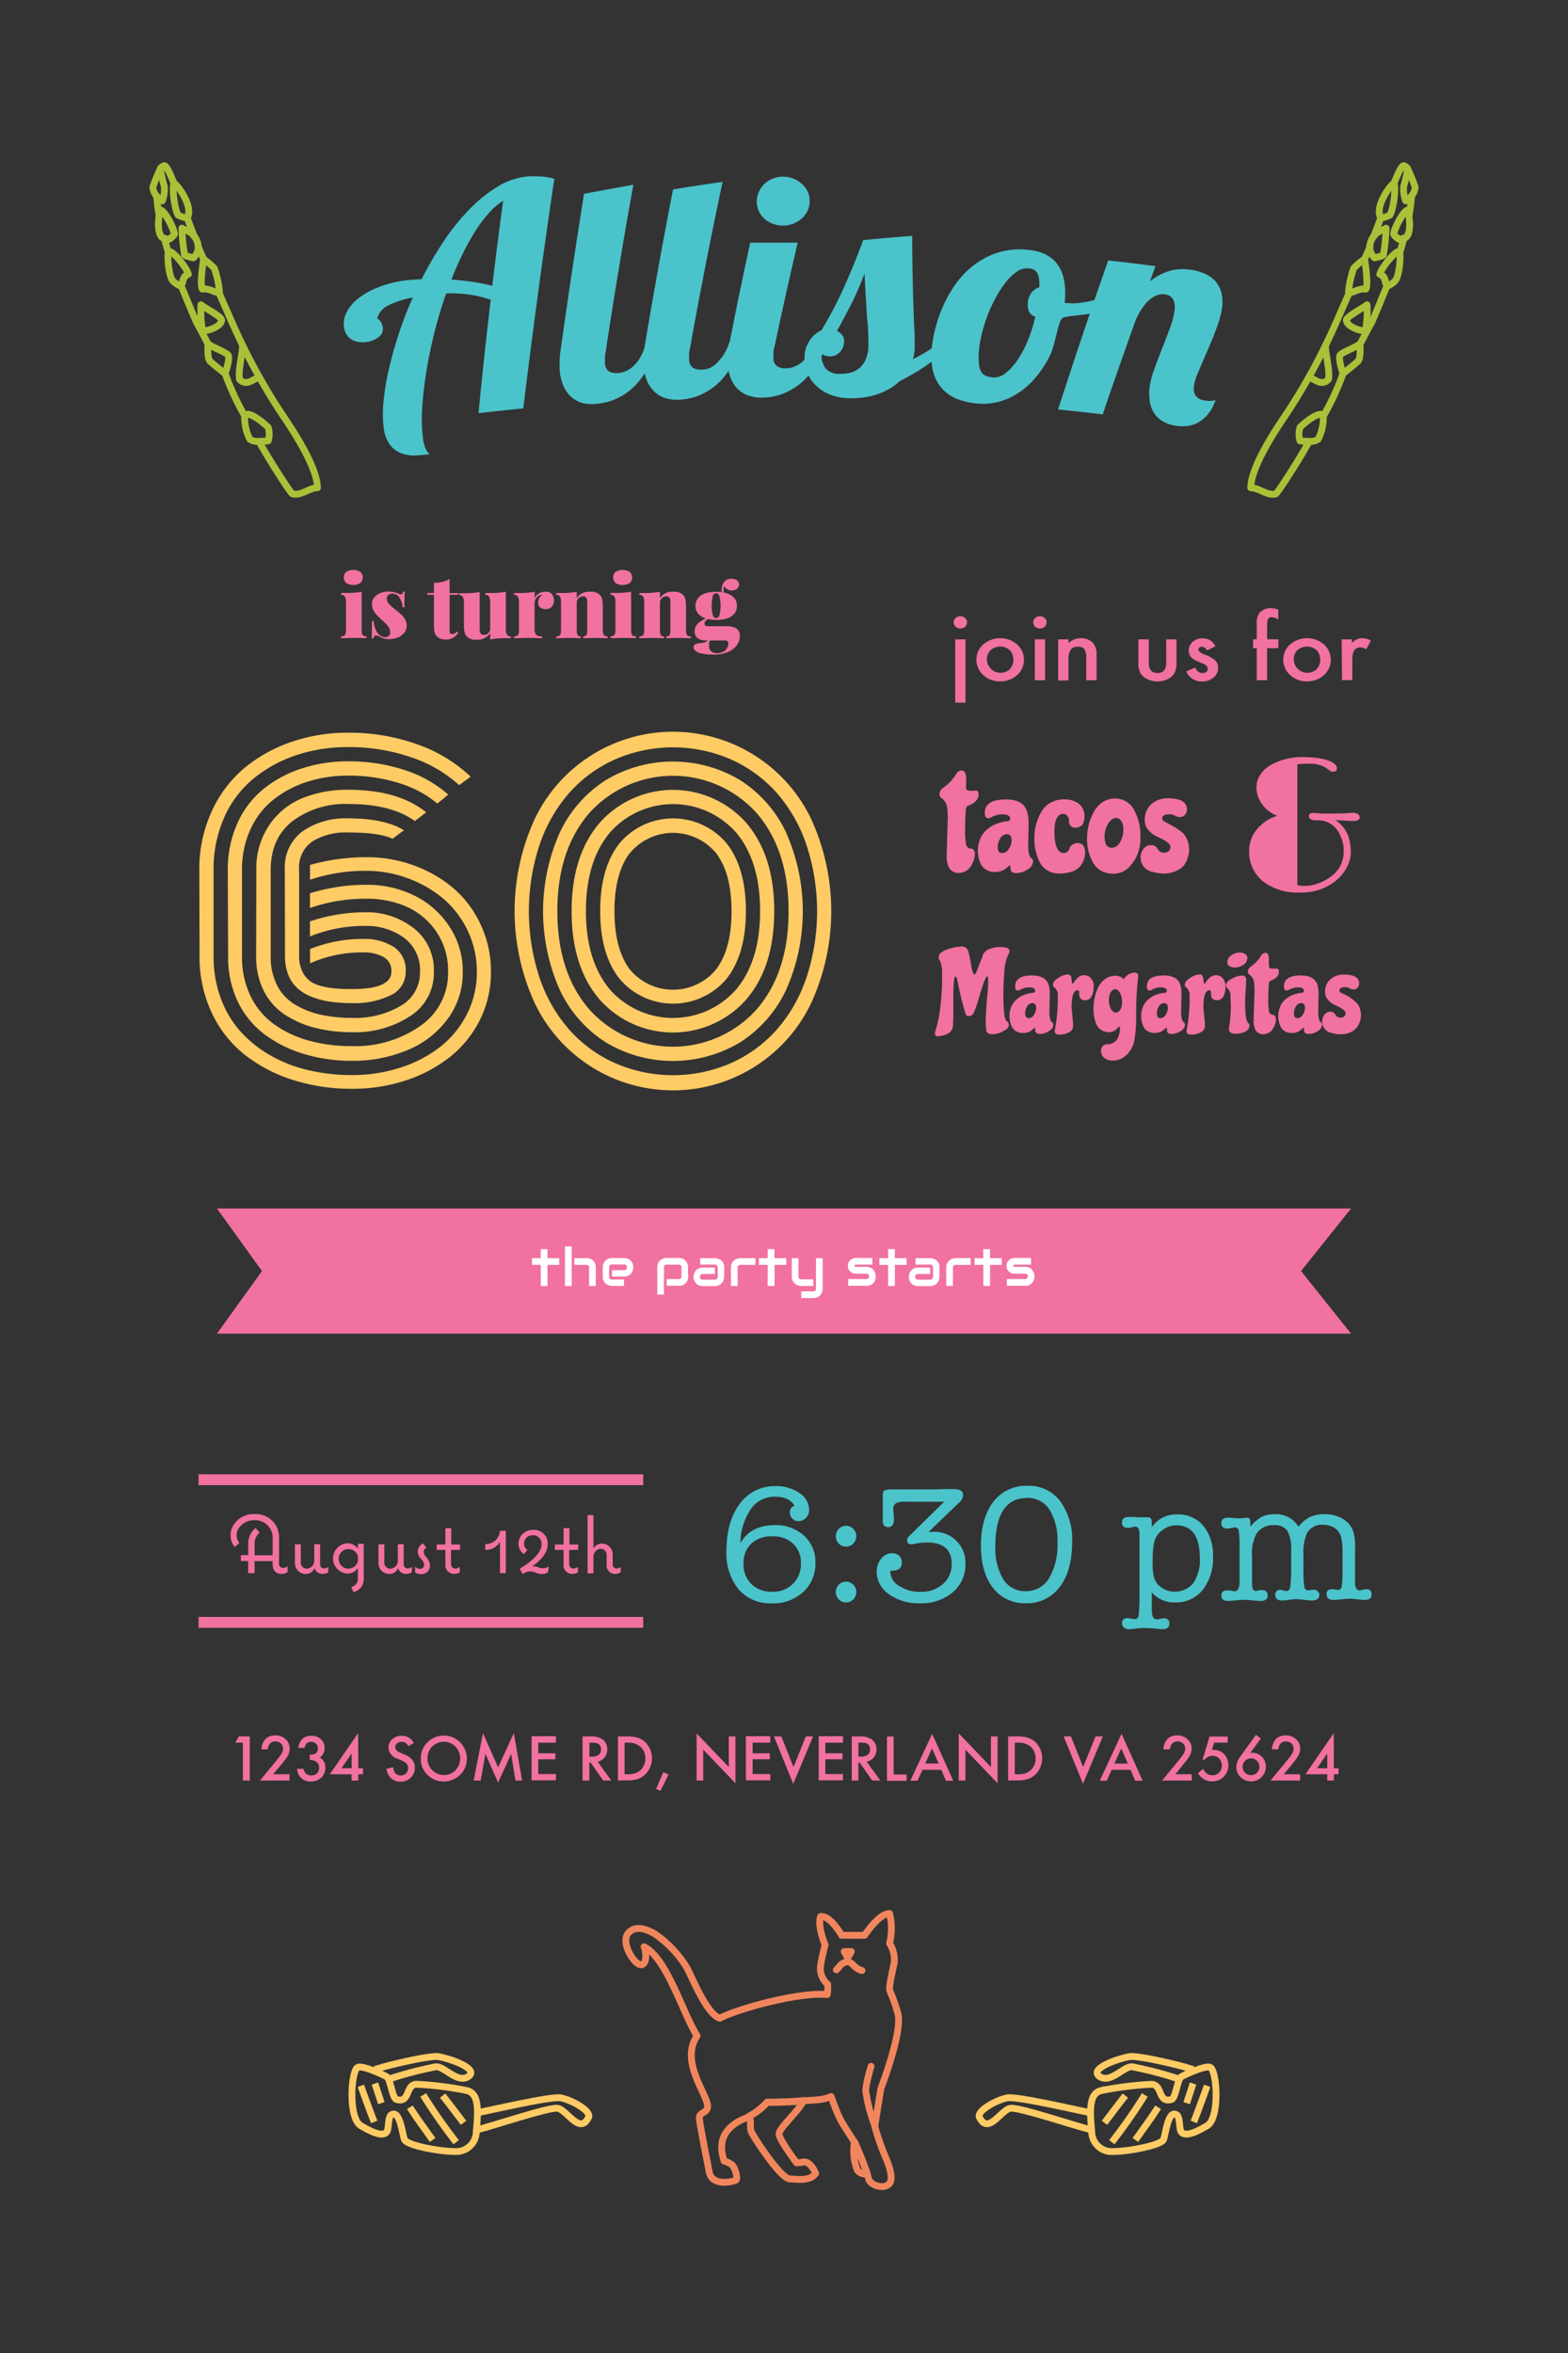 <svg xmlns="http://www.w3.org/2000/svg" viewBox="0 0 288 432"><rect x="0" y="0" width="288" height="432" fill="#333333" stroke="none"/><defs><style>.cls-1,.cls-2,.cls-3{fill:none;stroke-width:1.25px;}.cls-1{stroke:#abc038;}.cls-1,.cls-3{stroke-linecap:round;stroke-linejoin:round;}.cls-2{stroke:#ffcb65;}.cls-2,.cls-4{stroke-miterlimit:10;}.cls-3{stroke:#f1865d;}.cls-4,.cls-5{fill:#f171a1;}.cls-4{stroke:#f171a1;stroke-width:2px;}.cls-6{fill:#4bc3cb;}.cls-7{fill:#fff;}.cls-8{fill:#ffcb65;}</style></defs><title>invitation_front</title><g id="Layer_4" data-name="Layer 4"><path class="cls-1" d="M243.43,63.4c0,1.45.86,4.47.58,6.25-1.32,1.39-2.58-.12-3.57-.39"/><path class="cls-1" d="M250.84,60.44a20.34,20.34,0,0,0,.25-4.49c-1,.78-3.79,2.19-3.79,2.82,0,1,1.89,1.81,3,1.93"/><path class="cls-1" d="M247.68,53.62a18.18,18.18,0,0,1,.95-4.35,10.57,10.57,0,0,1,2-1.69"/><path class="cls-1" d="M257.07,46.33c.27.83-.09,4.38-.8,5.22a3.8,3.8,0,0,1-1.56,1"/><path class="cls-1" d="M256.94,46.16c.05,0,.09.08.13.18"/><path class="cls-1" d="M254.71,52.51c-.42-1-.27-1.76-1.28-2.15"/><path class="cls-1" d="M258.77,39.55c.24,1.46.26,3.49-.6,4.07a2.17,2.17,0,0,1-.37.15"/><path class="cls-1" d="M257.8,43.77c-.33.11-.77.21-.93.11S256,43.2,256,43c0-.67,1.57-4.11,2.58-4.41a7.43,7.43,0,0,1,.23,1"/><path class="cls-1" d="M251.57,45.32a3.73,3.73,0,0,1,.79-2"/><path class="cls-1" d="M252.36,43.34c.74-1,1.79-1.09,2.24-1.45a39.21,39.21,0,0,1-.5,4.89c-.1.22-1.29.49-1.63.54a2.77,2.77,0,0,1-.9-2"/><path class="cls-1" d="M253.61,40c-1.19-2,1.66-5.91,2.4-6.36"/><path class="cls-1" d="M258.5,30.91Z"/><path class="cls-1" d="M258.5,30.91a27.51,27.51,0,0,1,1.42,3.42,2.57,2.57,0,0,1-.71,1.68"/><path class="cls-1" d="M249.8,63.13s.18,2.48-.32,3.13c-.22.28-2.85,2.36-2.85,2.36"/><path class="cls-1" d="M252.47,47.32c.34-.06,1.53-.32,1.63-.54"/><path class="cls-1" d="M252.36,43.34c.41-1.07.83-2.19,1.25-3.3a5.15,5.15,0,0,0,1.7-.57c.63-1.13,1.13-4.91.73-5.81l0,0c.8-2,1.45-3.32,1.79-3.24a1.23,1.23,0,0,1,.7.48,15.85,15.85,0,0,1-.69,3.2,5.65,5.65,0,0,0,.36,2.78,2.89,2.89,0,0,0,1.06-.88,30.76,30.76,0,0,1-.45,3.54,7.43,7.43,0,0,0-.23-1c-1,.3-2.62,3.74-2.58,4.41,0,.24.71.8.92.93s.6,0,.93-.11c-.24.9-.49,1.77-.73,2.56-.4-.95-3.53,3-3.65,4,1,.39.86,1.15,1.28,2.15,0,0-2.46,6.07-2.84,6.77-.57,1-1.24,2.32-2.06,3.85-.75.67-3.6,1.65-3.76,2.19-.26.85.59,3.3.59,3.3a48.22,48.22,0,0,1-3.57,7.73c-.81-1.18-4.3,2.06-4.33,2.14a4.15,4.15,0,0,0,0,2.48,13.58,13.58,0,0,0,1.71.08c-2,3.58-5.85,9.57-6.18,9.66-1.55.4-3-1.1-4.58-1.12.05-3.73,4.21-10.11,6.3-13.2a110.77,110.77,0,0,0,7.46-13c1.61-3.29,3.07-6.83,4.39-9.73.71.22,1.52-.73,3-.55.51-1-.24-5.53-.24-5.53.31-.67.65-1.43,1-2.27"/><path class="cls-1" d="M243.06,76.35a8.8,8.8,0,0,1-.95,4.3,2.75,2.75,0,0,1-1.68.4"/><path class="cls-1" d="M44.57,63.4c0,1.45-.86,4.47-.58,6.25,1.32,1.39,2.58-.12,3.57-.39"/><path class="cls-1" d="M37.16,60.44a20.34,20.34,0,0,1-.25-4.49c1,.78,3.79,2.19,3.79,2.82,0,1-1.89,1.81-3,1.93"/><path class="cls-1" d="M40.32,53.62a18.18,18.18,0,0,0-.95-4.35,10.57,10.57,0,0,0-2-1.69"/><path class="cls-1" d="M30.93,46.33c-.27.83.09,4.38.8,5.22a3.8,3.8,0,0,0,1.56,1"/><path class="cls-1" d="M31.06,46.16c-.05,0-.09.08-.13.18"/><path class="cls-1" d="M33.29,52.51c.42-1,.27-1.76,1.28-2.15"/><path class="cls-1" d="M29.23,39.55C29,41,29,43,29.83,43.63a2.17,2.17,0,0,0,.37.15"/><path class="cls-1" d="M30.2,43.77c.33.11.77.21.93.11S32,43.2,32,43c0-.67-1.57-4.11-2.58-4.41a7.43,7.43,0,0,0-.23,1"/><path class="cls-1" d="M36.43,45.32a3.73,3.73,0,0,0-.79-2"/><path class="cls-1" d="M35.64,43.34c-.74-1-1.79-1.09-2.24-1.45a39.21,39.21,0,0,0,.5,4.89c.1.22,1.29.49,1.63.54a2.77,2.77,0,0,0,.9-2"/><path class="cls-1" d="M34.39,40c1.19-2-1.66-5.91-2.4-6.36"/><path class="cls-1" d="M29.5,30.91Z"/><path class="cls-1" d="M29.5,30.91a27.51,27.51,0,0,0-1.42,3.42A2.57,2.57,0,0,0,28.78,36"/><path class="cls-1" d="M38.2,63.13s-.18,2.48.32,3.13c.22.28,2.85,2.36,2.85,2.36"/><path class="cls-1" d="M35.53,47.32c-.34-.06-1.53-.32-1.63-.54"/><path class="cls-1" d="M35.64,43.34c-.41-1.07-.83-2.19-1.25-3.3a5.15,5.15,0,0,1-1.7-.57c-.63-1.13-1.13-4.91-.73-5.81l0,0c-.8-2-1.45-3.32-1.79-3.24a1.23,1.23,0,0,0-.7.48,15.85,15.85,0,0,0,.69,3.2,5.65,5.65,0,0,1-.36,2.78A2.89,2.89,0,0,1,28.78,36a30.76,30.76,0,0,0,.45,3.54,7.43,7.43,0,0,1,.23-1c1,.3,2.62,3.74,2.58,4.41,0,.24-.71.8-.92.93s-.6,0-.93-.11c.24.9.49,1.77.73,2.56.4-.95,3.53,3,3.65,4-1,.39-.86,1.15-1.28,2.15,0,0,2.46,6.07,2.84,6.77.57,1,1.24,2.32,2.06,3.85.75.67,3.6,1.65,3.76,2.19.26.85-.59,3.3-.59,3.3a48.22,48.22,0,0,0,3.57,7.73c.81-1.18,4.3,2.06,4.33,2.14a4.15,4.15,0,0,1,0,2.48,13.58,13.58,0,0,1-1.71.08c2,3.58,5.85,9.57,6.18,9.66,1.55.4,3-1.1,4.58-1.12-.05-3.73-4.21-10.11-6.3-13.2a110.77,110.77,0,0,1-7.46-13c-1.61-3.29-3.07-6.83-4.39-9.73-.71.22-1.52-.73-3-.55-.51-1,.24-5.53.24-5.53-.31-.67-.65-1.43-1-2.27"/><path class="cls-1" d="M44.94,76.35a8.8,8.8,0,0,0,.95,4.3,2.75,2.75,0,0,0,1.68.4"/><path class="cls-2" d="M215.16,385.46c.78-.22,1.11-3.63,1.74-4.13.26-.21,4.6-2.28,5.43-1.75,1.24.8,1.69,9.3-.58,10.67-1.43.86-4.34,2.47-4.91.91-.23-.63-.13-2.47-.68-2.86-1.66-1.17-2.11,3.94-2.48,4.57-.64,1.08-7.08,2.27-9.84,2.14a3.7,3.7,0,0,1-3.32-3.64c-.38-4.11-.47-7,1.71-7.54a62.2,62.2,0,0,1,9.27-1.16C213.55,382.71,212.65,386.18,215.16,385.46Z"/><path class="cls-2" d="M216.24,381.6a71.44,71.44,0,0,0-8.24-2.14c-1.48-.25-4,3.13-6,1.8-2.37-1.6,4.65-3.69,5.8-3.7,2,0,8.64,1.49,11.35,2.4"/><path class="cls-2" d="M200.29,387.88c-2.49-.46-13.54-3.07-15.31-2.72-2,.4-5.63,2.41-5.09,3.55,1.63,3.4,4-1.45,5.72-1.64s11.7,3.2,14.94,4"/><path class="cls-2" d="M206.69,384.74q-1.94,2.47-3.82,5"/><path class="cls-2" d="M210.27,384.63a97.32,97.32,0,0,1-6.06,8.67"/><path class="cls-2" d="M212.73,386.89c-1.76,2.69-2.46,3.52-4.18,6"/><path class="cls-2" d="M219.15,382.52c-.3.85-.59,1.81-1.19,3.61"/><path class="cls-2" d="M221.73,382.94c-.84,2.27-1.4,3.95-2.46,6.64"/><path class="cls-2" d="M72.84,385.46c-.78-.22-1.11-3.63-1.74-4.13-.26-.21-4.6-2.28-5.43-1.75-1.24.8-1.69,9.3.58,10.67,1.43.86,4.34,2.47,4.91.91.23-.63.13-2.47.68-2.86,1.66-1.17,2.11,3.94,2.48,4.57C75,394,81.4,395.14,84.16,395a3.7,3.7,0,0,0,3.32-3.64c.38-4.11.47-7-1.71-7.54a62.2,62.2,0,0,0-9.27-1.16C74.45,382.71,75.35,386.18,72.84,385.46Z"/><path class="cls-2" d="M71.76,381.6A71.44,71.44,0,0,1,80,379.46c1.48-.25,4,3.13,6,1.8,2.37-1.6-4.65-3.69-5.8-3.7-2,0-8.64,1.49-11.35,2.4"/><path class="cls-2" d="M87.71,387.88c2.49-.46,13.54-3.07,15.31-2.72,2,.4,5.63,2.41,5.09,3.55-1.63,3.4-4-1.45-5.72-1.64s-11.7,3.2-14.94,4"/><path class="cls-2" d="M81.31,384.74q1.94,2.47,3.82,5"/><path class="cls-2" d="M77.73,384.63a97.32,97.32,0,0,0,6.06,8.67"/><path class="cls-2" d="M75.27,386.89c1.76,2.69,2.46,3.52,4.18,6"/><path class="cls-2" d="M68.85,382.52c.3.85.59,1.81,1.19,3.61"/><path class="cls-2" d="M66.27,382.94c.84,2.27,1.4,3.95,2.46,6.64"/><path class="cls-3" d="M137.53,388.56c.62.8.06,2.08.51,2.92,1.22,2.22,5.49,8.48,7,8.56,1.78.09,3.7.41,4.78-1-.38-.91-1.23-2.27-2.27-2.1-.71.12-1.23.16-1.23.16s-3.15-4.19-3.23-5.27,3.41-4,4.54-6.18c-2.26.23-4.63.26-6.75.3A11.72,11.72,0,0,1,137.53,388.56Z"/><path class="cls-3" d="M160,379.37a24.79,24.79,0,0,0-1,4.37,27.77,27.77,0,0,0,1.71,6.57c.12-1,1.09-6.89,1.09-6.89s3.74-9.59,3.2-13.41a28.47,28.47,0,0,0-1.54-4.45c-.27-.62.38-3.23.79-5.25a5.75,5.75,0,0,0-.86-3.53,11.32,11.32,0,0,0,0-5.47c-2,0-4.57,4-4.57,4l-4.24,0s-2-3.62-3.86-3.45c-.64,1.73.83,5.22.83,5.22s-.69,2.6-.84,3.9a3.76,3.76,0,0,0,1.31,3.32,8.57,8.57,0,0,1-.08,1.9c-5-.54-16.56,2.62-19.71,4.34-2.48-.75-5.11-7.58-6.17-9.44a20.47,20.47,0,0,0-5.84-6.08c-1.39-.79-3.44-1.64-4.79-.15-1.53,1.7,1,5.81,2.29,5.86,1.16,0,1-2.45.57-3.31,4.16,2,7.08,12.12,9.74,16.35-3.36,5,2.43,11.25,1.9,13.26-.23.87-1.24.77-1.48,1.64-.12.44,1.53,8.6,1.83,10.15.47,2.41,3.8,1.92,4.85,1.46.53-.22-.19-2.39-.62-2.77a4,4,0,0,0-1.51-.75c-.36-1.31-1.58-4.78,2.57-7.22.62-.37,1.32-.59,1.94-.93a11.72,11.72,0,0,0,3.39-2.61c2.12,0,4.49-.07,6.75-.3,1.92-.19,3.26-.06,5-.78,1.66,4.63,1.84,4.47,4.31,8.4a58.81,58.81,0,0,1,2.32,5.82,7.25,7.25,0,0,1,.25.87c.2,1.11,2.65,2,3.73,1s-.25-4.13-.6-4.91a50.22,50.22,0,0,1-2-5.75"/><path class="cls-3" d="M159.28,399.09a1.79,1.79,0,0,1-1.8-.64,9.26,9.26,0,0,1-.52-5.18A58.81,58.81,0,0,1,159.28,399.09Z"/><path class="cls-3" d="M153.62,361.65l.58-.62a2,2,0,0,1,1.51-.85c.6.06,1,.62,1.45,1a2.88,2.88,0,0,0,1.16.6"/><polygon class="cls-3" points="155.71 359.44 155.05 358.3 156.37 358.3 155.71 359.44"/><line class="cls-4" x1="36.47" y1="271.67" x2="118.14" y2="271.67"/><line class="cls-4" x1="36.47" y1="297.86" x2="118.14" y2="297.86"/><path class="cls-5" d="M44.61,319.94h-1.4l.67-1.14h2v8.1H44.61Z"/><path class="cls-5" d="M50.18,325.75h3v1.15H47.75l2.81-3.41q.41-.51.7-.88a6.65,6.65,0,0,0,.43-.62,1.75,1.75,0,0,0,.3-.89,1.26,1.26,0,0,0-.4-1,1.37,1.37,0,0,0-1-.38q-1.23,0-1.41,1.45H48q.29-2.56,2.59-2.56a2.61,2.61,0,0,1,1.86.7,2.28,2.28,0,0,1,.76,1.74,2.65,2.65,0,0,1-.35,1.3,6.4,6.4,0,0,1-.52.78q-.34.45-.87,1.07Z"/><path class="cls-5" d="M56.9,323.14v-1a2.13,2.13,0,0,0,1-.17,1.07,1.07,0,0,0,.48-1,1.11,1.11,0,0,0-.35-.84,1.22,1.22,0,0,0-.89-.33,1.15,1.15,0,0,0-.79.25,1.63,1.63,0,0,0-.4.85H54.79a2.81,2.81,0,0,1,.78-1.68,2.36,2.36,0,0,1,1.64-.53,2.44,2.44,0,0,1,1.74.63,2.1,2.1,0,0,1,.67,1.61,2,2,0,0,1-.88,1.73,2.06,2.06,0,0,1,1,1.93,2.34,2.34,0,0,1-.74,1.79,2.64,2.64,0,0,1-1.88.69A2.42,2.42,0,0,1,54.95,326a2.79,2.79,0,0,1-.37-1.25h1.18a1.44,1.44,0,0,0,.46.9,1.42,1.42,0,0,0,1,.31,1.32,1.32,0,0,0,1-.39,1.42,1.42,0,0,0,.39-1,1.25,1.25,0,0,0-.58-1.17A2.16,2.16,0,0,0,56.9,323.14Z"/><path class="cls-5" d="M65.81,324.64h.86v1.11h-.86v1.15H64.58v-1.15h-4l5.2-7.56Zm-1.22,0v-2.71l-1.87,2.71Z"/><path class="cls-5" d="M76,320l-1,.59a1.72,1.72,0,0,0-.53-.63,1.24,1.24,0,0,0-.68-.17,1.25,1.25,0,0,0-.85.29.89.89,0,0,0-.34.71q0,.59.88,1l.81.33a3.44,3.44,0,0,1,1.44,1,2.19,2.19,0,0,1,.46,1.41,2.48,2.48,0,0,1-.75,1.85,2.56,2.56,0,0,1-1.86.73,2.49,2.49,0,0,1-1.74-.62,2.88,2.88,0,0,1-.85-1.76l1.24-.27a2.1,2.1,0,0,0,.29,1,1.4,1.4,0,0,0,2.05.14,1.32,1.32,0,0,0,.38-1,1.35,1.35,0,0,0-.07-.43,1.08,1.08,0,0,0-.2-.36,1.63,1.63,0,0,0-.36-.31,3.48,3.48,0,0,0-.53-.28l-.78-.33a2.25,2.25,0,0,1-1.66-2.06,2,2,0,0,1,.7-1.53,2.52,2.52,0,0,1,1.74-.62A2.43,2.43,0,0,1,76,320Z"/><path class="cls-5" d="M77.29,322.81a4,4,0,0,1,1.25-2.94,4.13,4.13,0,0,1,3-1.23,4.24,4.24,0,0,1,4.21,4.21,4,4,0,0,1-1.25,3,4.28,4.28,0,0,1-5.85.14A4,4,0,0,1,77.29,322.81Zm1.23,0a2.93,2.93,0,0,0,.9,2.21,3,3,0,0,0,4.23,0,3.15,3.15,0,0,0,0-4.35,3,3,0,0,0-4.27,0A2.92,2.92,0,0,0,78.53,322.83Z"/><path class="cls-5" d="M87,326.9l1.71-8.71,2.78,6.3,2.88-6.3,1.53,8.71H94.67L93.89,322l-2.4,5.27L89.16,322l-.87,4.9Z"/><path class="cls-5" d="M102.11,319.95H98.86v1.95H102V323H98.86v2.71h3.25v1.15H97.64v-8.1h4.47Z"/><path class="cls-5" d="M109.78,323.45l2.51,3.45h-1.5l-2.32-3.32h-.22v3.32H107v-8.1h1.43a3.58,3.58,0,0,1,2.32.6,2.22,2.22,0,0,1,.79,1.77,2.3,2.3,0,0,1-.49,1.48A2.2,2.2,0,0,1,109.78,323.45Zm-1.52-.93h.39q1.74,0,1.74-1.33t-1.69-1.24h-.44Z"/><path class="cls-5" d="M113.5,326.9v-8.1h1.7a6.19,6.19,0,0,1,1.93.24,3.63,3.63,0,0,1,1.38.8,4.19,4.19,0,0,1-.05,6,3.81,3.81,0,0,1-1.37.8,6.27,6.27,0,0,1-1.91.23Zm1.22-1.15h.55a4.61,4.61,0,0,0,1.37-.17,2.78,2.78,0,0,0,1.89-2.73,2.82,2.82,0,0,0-.89-2.16,3.38,3.38,0,0,0-2.37-.74h-.55Z"/><path class="cls-5" d="M121.81,325.38l1,.41-1.5,3-.8-.33Z"/><path class="cls-5" d="M127.95,326.9v-8.66l5.91,6.18V318.8h1.22v8.6l-5.91-6.17v5.67Z"/><path class="cls-5" d="M141.49,319.95h-3.25v1.95h3.15V323h-3.15v2.71h3.25v1.15H137v-8.1h4.47Z"/><path class="cls-5" d="M143.51,318.8l2.24,5.62L148,318.8h1.34l-3.64,8.71-3.55-8.71Z"/><path class="cls-5" d="M154.84,319.95h-3.25v1.95h3.15V323h-3.15v2.71h3.25v1.15h-4.47v-8.1h4.47Z"/><path class="cls-5" d="M159.19,323.45l2.51,3.45h-1.5l-2.32-3.32h-.22v3.32h-1.22v-8.1h1.43a3.58,3.58,0,0,1,2.32.6,2.22,2.22,0,0,1,.79,1.77,2.3,2.3,0,0,1-.49,1.48A2.2,2.2,0,0,1,159.19,323.45Zm-1.52-.93h.39q1.74,0,1.74-1.33t-1.69-1.24h-.44Z"/><path class="cls-5" d="M164.14,318.8v7h2.38v1.15h-3.61v-8.1Z"/><path class="cls-5" d="M172.9,324.93h-3.47l-.9,2h-1.32l4-8.61,3.87,8.61h-1.34Zm-.5-1.15L171.2,321l-1.26,2.76Z"/><path class="cls-5" d="M176.1,326.9v-8.66l5.91,6.18V318.8h1.22v8.6l-5.91-6.17v5.67Z"/><path class="cls-5" d="M185.17,326.9v-8.1h1.7a6.19,6.19,0,0,1,1.93.24,3.63,3.63,0,0,1,1.38.8,4.19,4.19,0,0,1-.05,6,3.81,3.81,0,0,1-1.37.8,6.27,6.27,0,0,1-1.91.23Zm1.22-1.15h.55a4.61,4.61,0,0,0,1.37-.17,2.78,2.78,0,0,0,1.89-2.73,2.82,2.82,0,0,0-.89-2.16,3.38,3.38,0,0,0-2.37-.74h-.55Z"/><path class="cls-5" d="M196.71,318.8l2.24,5.62,2.27-5.62h1.34l-3.64,8.71-3.55-8.71Z"/><path class="cls-5" d="M207.65,324.93h-3.47l-.9,2H202l4-8.61,3.87,8.61H208.5Zm-.5-1.15-1.2-2.76-1.26,2.76Z"/><path class="cls-5" d="M215.89,325.75h3v1.15h-5.44l2.81-3.41q.41-.51.7-.88a6.65,6.65,0,0,0,.43-.62,1.75,1.75,0,0,0,.3-.89,1.26,1.26,0,0,0-.4-1,1.37,1.37,0,0,0-1-.38q-1.23,0-1.41,1.45h-1.22q.29-2.56,2.59-2.56a2.61,2.61,0,0,1,1.86.7,2.28,2.28,0,0,1,.76,1.74,2.65,2.65,0,0,1-.35,1.3,6.4,6.4,0,0,1-.52.78q-.34.45-.87,1.07Z"/><path class="cls-5" d="M225.49,319.94H223l-.4,1.34.17,0h.15a2.55,2.55,0,0,1,1.94.8,3.05,3.05,0,0,1-.1,4.14,3,3,0,0,1-2.17.83,2.85,2.85,0,0,1-2.54-1.51l.92-.78a2.86,2.86,0,0,0,.77.92,1.78,1.78,0,0,0,2.18-.25,1.81,1.81,0,0,0,.5-1.29,1.72,1.72,0,0,0-.49-1.27,1.65,1.65,0,0,0-1.23-.51,1.8,1.8,0,0,0-1.42.72h-.4l1.28-4.26h3.35Z"/><path class="cls-5" d="M230.69,318.51l.9.67-1.94,2.63.27,0h.17a2.28,2.28,0,0,1,1.71.76,2.5,2.5,0,0,1,.71,1.79,2.71,2.71,0,0,1-2.7,2.7,2.73,2.73,0,0,1-1.93-.78,2.49,2.49,0,0,1-.81-1.85,3.49,3.49,0,0,1,.79-2Zm.63,5.89a1.54,1.54,0,1,0-1.53,1.51,1.53,1.53,0,0,0,1.53-1.51Z"/><path class="cls-5" d="M235.8,325.75h3v1.15h-5.44l2.81-3.41q.41-.51.7-.88a6.65,6.65,0,0,0,.43-.62,1.75,1.75,0,0,0,.3-.89,1.26,1.26,0,0,0-.4-1,1.37,1.37,0,0,0-1-.38q-1.23,0-1.41,1.45H233.6q.29-2.56,2.59-2.56a2.61,2.61,0,0,1,1.86.7,2.28,2.28,0,0,1,.76,1.74,2.65,2.65,0,0,1-.35,1.3,6.4,6.4,0,0,1-.52.78q-.34.45-.87,1.07Z"/><path class="cls-5" d="M245,324.64h.86v1.11H245v1.15h-1.22v-1.15h-4l5.2-7.56Zm-1.22,0v-2.71l-1.87,2.71Z"/><path class="cls-5" d="M52.82,288.63a1.78,1.78,0,0,1-1.1.33c-1.12,0-1.65-.75-1.65-1.81v-.54H46.76v2.22H45.58V286.6H44.24v-1.08h1.35v-2a3.64,3.64,0,0,1,1.37-3l.72.9a2.46,2.46,0,0,0-.91,2.12v2h3.31v-3.24a3.2,3.2,0,0,0-3.34-3.19,3.33,3.33,0,0,0-3,1.65,2.31,2.31,0,0,0-.27,1,2.38,2.38,0,0,0,.5,1.54l-.86.72a3.2,3.2,0,0,1-.76-2.26,3.46,3.46,0,0,1,.39-1.53,4.38,4.38,0,0,1,4-2.25,4.3,4.3,0,0,1,4.15,2.49,4.42,4.42,0,0,1,.36,1.75v4.83a.72.72,0,0,0,.72.81,1.15,1.15,0,0,0,.86-.34Z"/><path class="cls-5" d="M60.3,288.66a2,2,0,0,1-1.11.3,1.46,1.46,0,0,1-1.4-1.08,1.76,1.76,0,0,1-1.62,1.1,2,2,0,0,1-2-2.12v-3.33h1.08v3.24A1.11,1.11,0,0,0,56.4,288a1.47,1.47,0,0,0,1.32-1.61v-2.88H58.8v3.69a.69.69,0,0,0,.72.75,1.09,1.09,0,0,0,.78-.3Z"/><path class="cls-5" d="M66.81,289.9a2.38,2.38,0,0,1-1.91,2.4l-.37-.93a1.54,1.54,0,0,0,1.2-1.47v-2a2.29,2.29,0,0,1-2,1,2.79,2.79,0,0,1,0-5.56,2.27,2.27,0,0,1,2,1v-.9h1.08Zm-1.08-4.14a2.86,2.86,0,0,0-.1-.33A1.8,1.8,0,1,0,64,288a1.8,1.8,0,0,0,1.64-1.1,2.14,2.14,0,0,0,.1-.33Z"/><path class="cls-5" d="M75.64,288.66a2,2,0,0,1-1.11.3,1.46,1.46,0,0,1-1.4-1.08,1.76,1.76,0,0,1-1.62,1.1,2,2,0,0,1-2-2.12v-3.33h1.08v3.24A1.11,1.11,0,0,0,71.75,288a1.47,1.47,0,0,0,1.32-1.61v-2.88h1.08v3.69a.69.69,0,0,0,.72.75,1.09,1.09,0,0,0,.78-.3Z"/><path class="cls-5" d="M77.43,289a2.31,2.31,0,0,1-1.19-.29v-1.06a1.41,1.41,0,0,0,.92.39.73.73,0,0,0,.74-.73,1.81,1.81,0,0,0-.54-1.08,2.11,2.11,0,0,1-.63-1.32,1.63,1.63,0,0,1,1-1.53l.6.78a.83.83,0,0,0-.5.75,1.67,1.67,0,0,0,.48,1,2.45,2.45,0,0,1,.67,1.54A1.53,1.53,0,0,1,77.43,289Z"/><path class="cls-5" d="M84.48,284.56H82.84v2.5c0,.5.23.92.77.92a1.32,1.32,0,0,0,.84-.32v1a1.73,1.73,0,0,1-1,.3,1.59,1.59,0,0,1-1.64-1.79v-2.61h-1.6v-1h1.6v-3h1.08v3h1.63Z"/><path class="cls-5" d="M92.91,288.82H91.83v-5.73a3.08,3.08,0,0,1-2.7,1.48v-1.09a2.6,2.6,0,0,0,2.7-2.43h1.08Z"/><path class="cls-5" d="M100.65,288.69a2.65,2.65,0,0,1-1.21.3,2.77,2.77,0,0,1-1-.25,3.23,3.23,0,0,0-1-.24,2.54,2.54,0,0,0-1.46.5l-.51-1c1.38-.81,4-2.61,4-4.44a1.54,1.54,0,0,0-1.67-1.68,1.49,1.49,0,0,0-1.54,1.52,1.26,1.26,0,0,0,.61,1.14l-.64.79a2.31,2.31,0,0,1-1-1.93,2.57,2.57,0,0,1,2.63-2.52,2.51,2.51,0,0,1,2.74,2.69c0,1.63-1.59,3.18-2.85,4l.32,0a2.37,2.37,0,0,1,.79.18,2.37,2.37,0,0,0,.79.18,2,2,0,0,0,1.14-.33Z"/><path class="cls-5" d="M106.17,284.56h-1.63v2.5c0,.5.23.92.77.92a1.32,1.32,0,0,0,.84-.32v1a1.73,1.73,0,0,1-1,.3,1.59,1.59,0,0,1-1.64-1.79v-2.61h-1.6v-1h1.6v-3h1.08v3h1.63Z"/><path class="cls-5" d="M114,288.66a2,2,0,0,1-1.11.3,1.52,1.52,0,0,1-1.47-1.63v-1.74a1.11,1.11,0,0,0-1.16-1.24A1.49,1.49,0,0,0,109,286v2.87h-1.08V278.17H109v6.12a1.79,1.79,0,0,1,1.54-.9,2,2,0,0,1,2,2.1v1.73a.69.69,0,0,0,.72.75,1.09,1.09,0,0,0,.78-.3Z"/><path class="cls-6" d="M142.33,274.79a5.26,5.26,0,0,0-4.43,2.29,11.3,11.3,0,0,0-1.91,6.23q1.91-3.3,6.3-3.3a7.62,7.62,0,0,1,5.39,1.94,6.48,6.48,0,0,1,2.09,5,7,7,0,0,1-2.24,5.33,8.11,8.11,0,0,1-5.76,2.09,7.65,7.65,0,0,1-6.11-2.58,10.39,10.39,0,0,1-2.23-7q0-5.49,2.46-8.71a7.87,7.87,0,0,1,6.61-3.23,7.28,7.28,0,0,1,4.33,1.27,3.72,3.72,0,0,1,1.79,3.09,2,2,0,0,1-.59,1.46,1.87,1.87,0,0,1-1.38.61,1.51,1.51,0,0,1-1.11-.47,1.55,1.55,0,0,1-.47-1.14,1.18,1.18,0,0,1,.85-1.21Q145,274.79,142.33,274.79Zm-.46,7.27a5.42,5.42,0,0,0-3.88,1.35,4.79,4.79,0,0,0-1.42,3.65,5,5,0,0,0,1.44,3.77,5.24,5.24,0,0,0,3.83,1.41,5.17,5.17,0,0,0,3.8-1.46,5.05,5.05,0,0,0,1.47-3.76,4.74,4.74,0,0,0-1.44-3.61A5.3,5.3,0,0,0,141.87,282.07Z"/><path class="cls-6" d="M155.39,283.95a1.79,1.79,0,0,1-1.33-.56,1.94,1.94,0,0,1,0-2.7,1.87,1.87,0,0,1,2.67,0,1.94,1.94,0,0,1,0,2.7A1.79,1.79,0,0,1,155.39,283.95Zm0,10.25a1.79,1.79,0,0,1-1.33-.56,1.94,1.94,0,0,1,0-2.7,1.87,1.87,0,0,1,2.67,0,1.94,1.94,0,0,1,0,2.7A1.79,1.79,0,0,1,155.39,294.19Z"/><path class="cls-6" d="M167.12,281.89l6.3-6.18h-7a5.26,5.26,0,0,0-1.58.15,1.1,1.1,0,0,0-.76,1.18c0,.2,0,.5.06.88s.06.68.06.88q0,1.58-1.06,1.58t-1-1.3c0-.24,0-.61,0-1.11s0-.86,0-1.11v-2.21q0-.82.3-1a3.45,3.45,0,0,1,1.51-.2h7.43q.6,0,2.05-.06.72,0,1.69,0,1.78,0,1.78,1.09a2,2,0,0,1-.76,1.42l-5.58,5.34h.88a5.66,5.66,0,0,1,5.88,5.88,6.61,6.61,0,0,1-2.35,5.24,8.91,8.91,0,0,1-6,2,9.38,9.38,0,0,1-5.67-1.65,5,5,0,0,1-2.27-4.14,3.65,3.65,0,0,1,.82-2.41,2.54,2.54,0,0,1,2-1,1.8,1.8,0,0,1,1.29.47,1.61,1.61,0,0,1,.5,1.23q0,1.52-1.79,1.52h-.33v.21a3.1,3.1,0,0,0,1.65,2.58,6.9,6.9,0,0,0,3.9,1.09,5.94,5.94,0,0,0,4.12-1.44,4.73,4.73,0,0,0,1.61-3.68q0-3.94-4.49-3.94a11.66,11.66,0,0,0-2.46.27,2.4,2.4,0,0,1-.51.06q-.73,0-.73-.79A1.33,1.33,0,0,1,167.12,281.89Z"/><path class="cls-6" d="M188.37,294.34a7.23,7.23,0,0,1-6-2.83q-2.2-2.83-2.2-7.8t2.29-8a7.51,7.51,0,0,1,6.26-2.92,7.2,7.2,0,0,1,6,2.8,12,12,0,0,1,2.2,7.59q0,5.18-2.27,8.17A7.39,7.39,0,0,1,188.37,294.34Zm.24-19.31q-5.58,0-5.79,8.33v.46a11,11,0,0,0,1.46,6.14,4.68,4.68,0,0,0,4.12,2.17,4.85,4.85,0,0,0,4.27-2.36,11.82,11.82,0,0,0,1.55-6.52,10.73,10.73,0,0,0-1.46-6.09A4.74,4.74,0,0,0,188.61,275Z"/><path class="cls-6" d="M211.55,279.4v1a5.41,5.41,0,0,1,4.64-2.36A6,6,0,0,1,221,280.1a8.44,8.44,0,0,1,1.79,5.67,9.33,9.33,0,0,1-1.89,6.14,6.25,6.25,0,0,1-5.08,2.29,5.43,5.43,0,0,1-4.27-1.85v2.52a10.79,10.79,0,0,0,.06,1.49q.18.94.88.94a3.36,3.36,0,0,0,.64-.09,3.36,3.36,0,0,1,.64-.09.87.87,0,0,1,1,1q0,1-1.27,1a11.23,11.23,0,0,1-1.36-.12,16,16,0,0,0-2-.09,10,10,0,0,0-1.21.06q-1.21.15-1.6.15a1.3,1.3,0,0,1-.88-.31,1,1,0,0,1-.36-.73q0-1,1-1a3.31,3.31,0,0,1,.57.08,4.2,4.2,0,0,0,.75.1.67.67,0,0,0,.71-.59,23.12,23.12,0,0,0,.17-3.29v-11.7q0-1.39-.78-1.39a3.06,3.06,0,0,0-.65.11,3.05,3.05,0,0,1-.68.11q-1.11,0-1.11-1t1.33-1l.73,0q.76.06,1.12.06c.18,0,.44,0,.79,0l.76,0Q211.55,278.55,211.55,279.4Zm.46,3.7a14.11,14.11,0,0,0-.3,2.88c0,.08,0,.23,0,.45v.42a9.45,9.45,0,0,0,.33,3,3.59,3.59,0,0,0,1.32,1.65,4.41,4.41,0,0,0,5.82-.86,7.42,7.42,0,0,0,1.2-4.53q0-6.06-4.3-6.06a4.12,4.12,0,0,0-2.59.88A3.8,3.8,0,0,0,212,283.1Z"/><path class="cls-6" d="M229.65,279.43v.88a7.11,7.11,0,0,1,2.06-1.8,5.26,5.26,0,0,1,2.42-.5,4.73,4.73,0,0,1,4.37,2.3,6.38,6.38,0,0,1,2.09-1.79,6.25,6.25,0,0,1,2.73-.52,6.46,6.46,0,0,1,3.09.73A4.38,4.38,0,0,1,248.5,281a9.29,9.29,0,0,1,.39,3.16v5.22q0,1.25,0,1.52.15,1.09.78,1.09a2.82,2.82,0,0,0,.63-.11,2.86,2.86,0,0,1,.63-.11q1,0,1,.91,0,1.06-1.21,1.06a13.38,13.38,0,0,1-1.38-.11,13.28,13.28,0,0,0-1.41-.11,15,15,0,0,0-1.5.11q-1,.11-1.5.11-1.27,0-1.27-1.06,0-.91,1-.91l.61.06a1.56,1.56,0,0,0,.49.06.62.62,0,0,0,.65-.52,14.82,14.82,0,0,0,.17-2.58V285a10.52,10.52,0,0,0-.32-3,2.73,2.73,0,0,0-1.19-1.5,3.68,3.68,0,0,0-2-.55,3.14,3.14,0,0,0-3,1.49,9.08,9.08,0,0,0-.66,4.12v2.15a26.55,26.55,0,0,0,.14,3.56q.14.71.71.71a3.29,3.29,0,0,0,.53-.06,3.41,3.41,0,0,1,.53-.06,1,1,0,0,1,.71.28,1,1,0,0,1,.29.7q0,1-1.42,1a11.09,11.09,0,0,1-1.35-.12,11.13,11.13,0,0,0-1.35-.12,9,9,0,0,0-1.39.12,8.67,8.67,0,0,1-1.33.12q-1.24,0-1.24-1a.82.82,0,0,1,.91-.94,1.25,1.25,0,0,1,.51.08,2.46,2.46,0,0,0,.64.13q.73,0,.76-1.55l.09-1.43v-4.42a6.88,6.88,0,0,0-.71-3.69,2.86,2.86,0,0,0-2.53-1,3.55,3.55,0,0,0-3.06,1.46,7.23,7.23,0,0,0-.88,4.14v4.05q0,1.22,0,1.43.12,1,.67,1a2.57,2.57,0,0,0,.64-.17l.18,0h.21q1.18,0,1.18,1t-1.36,1a11,11,0,0,1-1.27-.09,15.59,15.59,0,0,0-1.76-.12q-.36,0-1.33.09-1.3.12-1.58.12-1.21,0-1.21-1t1.17-.94h.18l.19,0,.77.15a.18.18,0,0,0,.12,0q.83,0,.9-1.49v-6.37a21.57,21.57,0,0,0-.14-3.21.7.7,0,0,0-.74-.64,7.65,7.65,0,0,0-.85.15,2.57,2.57,0,0,1-.49.06q-1.12,0-1.12-1t1.24-1a9,9,0,0,1,.91.06,9.82,9.82,0,0,0,1,.06h.55l.73-.12h.09Q229.65,278.55,229.65,279.43Z"/><path class="cls-5" d="M249.74,150.08q0,.65-1.18.65l-.72,0-.74-.07q-1.17-.07-1.82-.07a5.72,5.72,0,0,1,2.64,4,9.5,9.5,0,0,1,.19,2,5.76,5.76,0,0,1-.68,2.53,7.8,7.8,0,0,1-1.89,2.43,9.92,9.92,0,0,1-6.73,2.31,10.49,10.49,0,0,1-6.78-2,6.94,6.94,0,0,1-2.59-5.71,6.06,6.06,0,0,1,1.39-3.85,7.66,7.66,0,0,1,3.77-2.52,6,6,0,0,1-3.55-3.56,5.21,5.21,0,0,1-.27-1.78,4,4,0,0,1,.61-2.06,5.5,5.5,0,0,1,1.76-1.78,11.73,11.73,0,0,1,6.51-1.59,17.52,17.52,0,0,1,2,.11,10.91,10.91,0,0,1,1.73.33,6.33,6.33,0,0,1,1.23.47q.94.5.94,1.13t-.72.63a1,1,0,0,1-.68-.25,6.09,6.09,0,0,0-.75-.54,5.28,5.28,0,0,0-2.83-.67,18.34,18.34,0,0,0-2.29.09v22.2a6.65,6.65,0,0,0,3.5-.21,9,9,0,0,0,2.72-1.41,5.51,5.51,0,0,0,2.29-4.4,6.55,6.55,0,0,0-1.35-4.3,4.2,4.2,0,0,0-3.37-1.58h-.39q-1.27,0-1.27-.8,0-.57.89-.56l1.71.12q3.63,0,4.84-.1a2.53,2.53,0,0,1,1.55.16A.8.8,0,0,1,249.74,150.08Z"/><path class="cls-5" d="M175.1,183.2l0,3.34-.06,1.83a1.64,1.64,0,0,1-.43,1,2.1,2.1,0,0,1-.93.59,5.15,5.15,0,0,1-1.44.29c-.34,0-.51-.15-.51-.46l0-.25a22.76,22.76,0,0,0,.61-2.29l.11-.53a45.67,45.67,0,0,0,.59-7.85,5.93,5.93,0,0,0-.38-2.48.88.88,0,0,1-.25-.61q0-.92,1.54-1.46a8.22,8.22,0,0,1,2.6-.54,1.17,1.17,0,0,1,1.29.88,16.86,16.86,0,0,1,.44,2q.36,2.2.65,2.21a.38.38,0,0,0,.34-.25q.74-1.87,1-2.54t.28-.84a1.9,1.9,0,0,1,.42-.53,2.14,2.14,0,0,1,.9-.53,5.12,5.12,0,0,1,1.85-.31q1.7,0,1.7.73a1.45,1.45,0,0,1-.19.61,7.15,7.15,0,0,0-.73,3q-.21,2.25-.21,4.43,0,4.39.61,4.81a.93.93,0,0,1,.4.75,1.13,1.13,0,0,1-.59.85,4.37,4.37,0,0,1-1.28.63,4.24,4.24,0,0,1-1.19.21,1.24,1.24,0,0,1-.77-.21.76.76,0,0,1-.31-.42l0-.21a5.46,5.46,0,0,1-.11-1.32q0-1.55.21-4.07l.06-.76a25,25,0,0,0,.19-2.64c0-.64-.06-1-.17-1q-.42,0-1.53,3.93a20.25,20.25,0,0,1-.78,2.31l-.13.29a1,1,0,0,1-1,.76.56.56,0,0,1-.38-.12.62.62,0,0,1-.19-.38,47.77,47.77,0,0,1-1.28-5.08l-.29-1.34q-.11-.34-.27-.34Q175.1,179.37,175.1,183.2Z"/><path class="cls-5" d="M192.81,182.71l-.06,2.92q0,1.74.44,2a.66.66,0,0,1,.27.55,1.43,1.43,0,0,1-.81,1.13,3,3,0,0,1-1.65.52,1,1,0,0,1-.63-.18.51.51,0,0,1-.21-.39q0-.57-.15-.57a1.76,1.76,0,0,0-.26.24,2.83,2.83,0,0,1-.71.48,2.62,2.62,0,0,1-1.2.24,2.33,2.33,0,0,1-1.28-.36,1.84,1.84,0,0,1-.77-.92,4.77,4.77,0,0,1-.38-1.76,4.58,4.58,0,0,1,.25-1.53,3.61,3.61,0,0,1,.63-1.15,4.53,4.53,0,0,1,.88-.79,4.14,4.14,0,0,1,.95-.5,7.8,7.8,0,0,1,.9-.26,5.63,5.63,0,0,1,.9-.12l.21-.27q0-.71-1-.71a3.16,3.16,0,0,0-1.67.4.91.91,0,0,1-.5.17q-.5,0-.5-.76,0-2,3.11-2,2.39,0,3,1.6A5.72,5.72,0,0,1,192.81,182.71Zm-4.51,3.34q0,.88.63.88a1.16,1.16,0,0,0,1-.65,2.33,2.33,0,0,0,.39-1.16q0-.94-.67-.95a1.13,1.13,0,0,0-1,.61A2.36,2.36,0,0,0,188.29,186.05Z"/><path class="cls-5" d="M197.09,187.84l0,.53a1.17,1.17,0,0,1-.48,1,3.58,3.58,0,0,1-2.08.57q-.8,0-.8-.69l.06-.36a31,31,0,0,0,.5-6.07,1.77,1.77,0,0,0-.65-1.55.53.53,0,0,1-.23-.48q0-.65,1-1.27a3.57,3.57,0,0,1,1.67-.62q.63,0,.71.69a4.71,4.71,0,0,1,.08.72c0,.16.06.24.17.24a.17.17,0,0,0,.16-.09l.11-.19a3.1,3.1,0,0,1,.24-.34,2.46,2.46,0,0,1,.4-.41,1.79,1.79,0,0,1,1.22-.48,1.67,1.67,0,0,1,.88.27,2.16,2.16,0,0,1,.82,2,3.38,3.38,0,0,1-.38,1.64,1.29,1.29,0,0,1-1.22.69q-1.05,0-1.05-1.16l0-.31c0-.24-.1-.36-.29-.36q-1.11,0-1.11,3.21Q196.92,185.88,197.09,187.84Z"/><path class="cls-5" d="M209.06,179.23a62.62,62.62,0,0,0-.38,6.92,24.24,24.24,0,0,1-.37,5.05,4.92,4.92,0,0,1-1.43,2.52,3.59,3.59,0,0,1-2.53,1,2.42,2.42,0,0,1-1.49-.47,1.55,1.55,0,0,1-.63-1.31,1.17,1.17,0,0,1,.28-.83,1.15,1.15,0,0,1,.58-.37l.29,0a2.44,2.44,0,0,0,1.27-.4,2,2,0,0,0,.72-.88,4.34,4.34,0,0,0,.34-1.62v-.17q0-.15-.15-.15l-.21.1a1.92,1.92,0,0,1-.68.62,2.19,2.19,0,0,1-.7.26l-.27,0a2.44,2.44,0,0,1-2.42-1.7,7.81,7.81,0,0,1-.44-2.46,10.3,10.3,0,0,1,.21-2.13,8.59,8.59,0,0,1,.66-1.94,3.88,3.88,0,0,1,1.29-1.53,3,3,0,0,1,1.76-.59,2.09,2.09,0,0,1,1.41.42.2.2,0,0,0,.19.13.25.25,0,0,0,.21-.13,2.28,2.28,0,0,1,1.83-1A.59.59,0,0,1,209.06,179.23Zm-4.13,6.68a1,1,0,0,0,.84-.55,2.79,2.79,0,0,0,.32-1.47,3.38,3.38,0,0,0-.38-1.6q-.37-.67-.87-.67a1,1,0,0,0-.83.56,2.84,2.84,0,0,0-.33,1.45,3.33,3.33,0,0,0,.37,1.59Q204.42,185.91,204.93,185.9Z"/><path class="cls-5" d="M217,182.71l-.06,2.92q0,1.74.44,2a.66.66,0,0,1,.27.55,1.43,1.43,0,0,1-.81,1.13,3,3,0,0,1-1.65.52,1,1,0,0,1-.63-.18.51.51,0,0,1-.21-.39q0-.57-.15-.57a1.76,1.76,0,0,0-.26.24,2.83,2.83,0,0,1-.71.48,2.62,2.62,0,0,1-1.2.24,2.33,2.33,0,0,1-1.28-.36,1.84,1.84,0,0,1-.77-.92,4.77,4.77,0,0,1-.38-1.76,4.58,4.58,0,0,1,.25-1.53,3.61,3.61,0,0,1,.63-1.15,4.53,4.53,0,0,1,.88-.79,4.14,4.14,0,0,1,.95-.5,7.8,7.8,0,0,1,.9-.26,5.63,5.63,0,0,1,.9-.12l.21-.27q0-.71-1-.71a3.16,3.16,0,0,0-1.67.4.91.91,0,0,1-.5.17q-.5,0-.5-.76,0-2,3.11-2,2.39,0,3,1.6A5.72,5.72,0,0,1,217,182.71Zm-4.51,3.34q0,.88.63.88a1.16,1.16,0,0,0,1-.65,2.33,2.33,0,0,0,.39-1.16q0-.94-.67-.95a1.13,1.13,0,0,0-1,.61A2.36,2.36,0,0,0,212.5,186.05Z"/><path class="cls-5" d="M221.3,187.84l0,.53a1.17,1.17,0,0,1-.48,1,3.58,3.58,0,0,1-2.08.57q-.8,0-.8-.69l.06-.36a31,31,0,0,0,.5-6.07,1.77,1.77,0,0,0-.65-1.55.53.53,0,0,1-.23-.48q0-.65,1-1.27a3.57,3.57,0,0,1,1.67-.62q.63,0,.71.69a4.71,4.71,0,0,1,.08.72c0,.16.06.24.17.24a.17.17,0,0,0,.16-.09l.11-.19a3.1,3.1,0,0,1,.24-.34,2.46,2.46,0,0,1,.4-.41,1.79,1.79,0,0,1,1.22-.48,1.67,1.67,0,0,1,.88.27,2.16,2.16,0,0,1,.82,2,3.38,3.38,0,0,1-.38,1.64,1.29,1.29,0,0,1-1.22.69q-1.05,0-1.05-1.16l0-.31c0-.24-.1-.36-.29-.36q-1.11,0-1.11,3.21Q221.14,185.88,221.3,187.84Z"/><path class="cls-5" d="M226,182.59a1.31,1.31,0,0,0-.16-.63,2,2,0,0,0-.41-.52.68.68,0,0,1-.25-.5q0-.71,1.09-1.27a4.25,4.25,0,0,1,1.84-.56.68.68,0,0,1,.77.76q0,.53-.09,1.88t-.09,2.51q0,2.79.5,3.51a.56.56,0,0,1,.29.53,1.21,1.21,0,0,1-.77,1.09,3.7,3.7,0,0,1-1.73.4q-1.28,0-1.28-.86s0-.19.06-.48a21.87,21.87,0,0,0,.29-3.76Zm3.09-6.68a1.43,1.43,0,0,1-.75,1.25,2.7,2.7,0,0,1-1.44.47,1.91,1.91,0,0,1-1.08-.26.81.81,0,0,1-.39-.7,1.49,1.49,0,0,1,.76-1.29,2.65,2.65,0,0,1,1.44-.49,1.84,1.84,0,0,1,1.07.27A.87.87,0,0,1,229.12,175.91Z"/><path class="cls-5" d="M233.06,176.16l0,1q0,.55.24.61a1.87,1.87,0,0,0,.47.06l.69,0q.44,0,.44.57,0,1.07-1.53,1.66a.53.53,0,0,0-.29.38q-.13,1.28-.13,3a12.66,12.66,0,0,0,.13,2.27.8.8,0,0,0,.76.61.36.36,0,0,1,.27.15.84.84,0,0,1,.23.54,2.91,2.91,0,0,1,0,.5,4.2,4.2,0,0,1-.2.67,3.88,3.88,0,0,1-.4.8,2.05,2.05,0,0,1-.72.64,2.19,2.19,0,0,1-1.09.27,1.59,1.59,0,0,1-1.51-1.24,3.52,3.52,0,0,1-.17-1.16l.17-5.65a10,10,0,0,0-.12-1.68,2.08,2.08,0,0,0-.81-1.22.68.68,0,0,1-.29-.59,1.09,1.09,0,0,1,.38-.76,6.87,6.87,0,0,0,2.12-2.25.88.88,0,0,1,.74-.4Q233.06,174.92,233.06,176.16Z"/><path class="cls-5" d="M242.18,182.71l-.06,2.92q0,1.74.44,2a.66.66,0,0,1,.27.55,1.43,1.43,0,0,1-.81,1.13,3,3,0,0,1-1.65.52,1,1,0,0,1-.63-.18.51.51,0,0,1-.21-.39q0-.57-.15-.57a1.76,1.76,0,0,0-.26.24,2.83,2.83,0,0,1-.71.48,2.62,2.62,0,0,1-1.2.24,2.33,2.33,0,0,1-1.28-.36,1.84,1.84,0,0,1-.77-.92,4.77,4.77,0,0,1-.38-1.76,4.58,4.58,0,0,1,.25-1.53,3.61,3.61,0,0,1,.63-1.15,4.53,4.53,0,0,1,.88-.79,4.14,4.14,0,0,1,.95-.5,7.8,7.8,0,0,1,.9-.26,5.63,5.63,0,0,1,.9-.12l.21-.27q0-.71-1-.71a3.16,3.16,0,0,0-1.67.4.91.91,0,0,1-.5.17q-.5,0-.5-.76,0-2,3.11-2,2.39,0,3,1.6A5.72,5.72,0,0,1,242.18,182.71Zm-4.51,3.34q0,.88.63.88a1.16,1.16,0,0,0,1-.65,2.33,2.33,0,0,0,.39-1.16q0-.94-.67-.95a1.13,1.13,0,0,0-1,.61A2.36,2.36,0,0,0,237.66,186.05Z"/><path class="cls-5" d="M246.86,178.93q2.77,0,2.77,1.64a1.08,1.08,0,0,1-.3.78.94.94,0,0,1-.69.31,1.45,1.45,0,0,1-.75-.21,1.55,1.55,0,0,0-.8-.21q-1.07,0-1.07.61a.54.54,0,0,0,.34.46,8.45,8.45,0,0,1,3,2,3.78,3.78,0,0,1,.61,2.16,3.74,3.74,0,0,1-.21,1.11,3.49,3.49,0,0,1-.57,1.1,3.21,3.21,0,0,1-1.13.83,4.19,4.19,0,0,1-1.85.38,5.77,5.77,0,0,1-1.62-.25,2.07,2.07,0,0,1-1.74-2.08,2,2,0,0,1,.42-1.27,1.29,1.29,0,0,1,1-.54,1,1,0,0,1,.9.38l.13.19a1.49,1.49,0,0,0,.19.25,1,1,0,0,0,.71.27,1,1,0,0,0,.69-.22.76.76,0,0,0,.25-.6q0-.38-.59-.78a7.35,7.35,0,0,0-1.29-.69,3.67,3.67,0,0,1-1.29-.93,2.15,2.15,0,0,1-.59-1.5,3,3,0,0,1,1-2.34A3.55,3.55,0,0,1,246.86,178.93Z"/><polygon class="cls-5" points="248.15 244.85 39.85 244.85 48.12 233.36 39.85 221.88 248.15 221.88 238.97 233.36 248.15 244.85"/><path class="cls-7" d="M102.71,232.22h-2.15v3.88H99.32v-3.88h-1.6V231h1.6v-1.67h1.24V231h2.15Z"/><path class="cls-7" d="M105,236.1h-1.23v-7.27H105Zm4.43,0h-1.23v-3.39a.5.5,0,0,0-.12-.37.49.49,0,0,0-.37-.12h-2.22V231h2.22a1.84,1.84,0,0,1,.37,0,1.89,1.89,0,0,1,.39.13,1.82,1.82,0,0,1,.37.22,1.46,1.46,0,0,1,.31.33,1.68,1.68,0,0,1,.21.44,1.86,1.86,0,0,1,.08.57Z"/><path class="cls-7" d="M116.31,232.68a1.91,1.91,0,0,1-.09.55,1.66,1.66,0,0,1-.29.55,1.62,1.62,0,0,1-.52.42,1.68,1.68,0,0,1-.79.17H112.4v-1.17h2.22a.49.49,0,0,0,.39-.15.55.55,0,0,0,.14-.38.48.48,0,0,0-.15-.38.54.54,0,0,0-.37-.14H112.4a.49.49,0,0,0-.39.15.55.55,0,0,0-.14.38v1.71a.49.49,0,0,0,.15.38.55.55,0,0,0,.38.14h2.21v1.17H112.4a1.9,1.9,0,0,1-.55-.09,1.66,1.66,0,0,1-.55-.29,1.63,1.63,0,0,1-.42-.53,1.67,1.67,0,0,1-.17-.79v-1.72a1.91,1.91,0,0,1,.09-.55,1.65,1.65,0,0,1,.29-.55,1.63,1.63,0,0,1,.53-.42,1.67,1.67,0,0,1,.79-.17h2.22a1.88,1.88,0,0,1,.55.09,1.62,1.62,0,0,1,.55.29,1.61,1.61,0,0,1,.42.52A1.68,1.68,0,0,1,116.31,232.68Z"/><path class="cls-7" d="M126.4,234.37a1.91,1.91,0,0,1-.08.57,1.67,1.67,0,0,1-.21.44,1.42,1.42,0,0,1-.31.33,1.77,1.77,0,0,1-.37.22,1.92,1.92,0,0,1-.38.13,1.78,1.78,0,0,1-.37,0h-2.22v-1.23h2.22a.49.49,0,0,0,.37-.13.51.51,0,0,0,.12-.37v-1.65a.51.51,0,0,0-.13-.38.5.5,0,0,0-.37-.12h-2.21a.52.52,0,0,0-.38.13.49.49,0,0,0-.13.37v5h-1.23v-5a1.86,1.86,0,0,1,.08-.57,1.6,1.6,0,0,1,.21-.44,1.49,1.49,0,0,1,.31-.33,1.77,1.77,0,0,1,.37-.22,1.91,1.91,0,0,1,.75-.17h2.22a1.85,1.85,0,0,1,.57.08,1.69,1.69,0,0,1,.44.21,1.45,1.45,0,0,1,.33.31,1.77,1.77,0,0,1,.22.37,1.86,1.86,0,0,1,.13.38,1.84,1.84,0,0,1,0,.37Z"/><path class="cls-7" d="M133,234.4a1.91,1.91,0,0,1-.09.55,1.61,1.61,0,0,1-.82,1,1.67,1.67,0,0,1-.79.17h-2.22a1.91,1.91,0,0,1-.55-.09,1.66,1.66,0,0,1-.55-.29,1.62,1.62,0,0,1-.42-.53,1.67,1.67,0,0,1-.17-.79,1.94,1.94,0,0,1,.09-.55,1.66,1.66,0,0,1,.29-.55,1.62,1.62,0,0,1,.52-.42,1.68,1.68,0,0,1,.79-.17h2.22v1.17h-2.22a.5.5,0,0,0-.39.15.56.56,0,0,0-.14.38.47.47,0,0,0,.16.38.56.56,0,0,0,.38.13h2.21a.49.49,0,0,0,.39-.15.54.54,0,0,0,.14-.38v-1.72a.5.5,0,0,0-.15-.38.52.52,0,0,0-.37-.14h-2.7V231h2.7a1.87,1.87,0,0,1,.55.09,1.61,1.61,0,0,1,1,.81,1.68,1.68,0,0,1,.17.79Z"/><path class="cls-7" d="M138.73,232.22H136a.52.52,0,0,0-.38.13.49.49,0,0,0-.13.37v3.39h-1.23v-3.39a1.86,1.86,0,0,1,.08-.57,1.6,1.6,0,0,1,.21-.44,1.49,1.49,0,0,1,.31-.33,1.77,1.77,0,0,1,.37-.22A1.91,1.91,0,0,1,136,231h2.77Z"/><path class="cls-7" d="M144.42,232.22h-2.15v3.88H141v-3.88h-1.6V231H141v-1.67h1.24V231h2.15Z"/><path class="cls-7" d="M149.38,236.1h-2.22a2,2,0,0,1-.57-.09,1.65,1.65,0,0,1-.56-.3,1.6,1.6,0,0,1-.43-.53,1.73,1.73,0,0,1-.17-.81V231h1.23v3.38a.5.5,0,0,0,.13.37.51.51,0,0,0,.38.13h2.21Zm1.72.49a1.91,1.91,0,0,1-.08.57,1.67,1.67,0,0,1-.21.44,1.44,1.44,0,0,1-.31.33,1.77,1.77,0,0,1-.37.22,1.84,1.84,0,0,1-.75.17h-2.22v-1.23h2.22a.49.49,0,0,0,.37-.13.51.51,0,0,0,.12-.37V231h1.23Z"/><path class="cls-7" d="M160.85,234.37a1.88,1.88,0,0,1-.08.57,1.64,1.64,0,0,1-.21.44,1.42,1.42,0,0,1-.31.33,1.83,1.83,0,0,1-.37.22,1.93,1.93,0,0,1-.39.13,1.82,1.82,0,0,1-.37,0h-3.33v-1.23h3.32a.52.52,0,0,0,.38-.13.5.5,0,0,0,.13-.37.45.45,0,0,0-.5-.49h-1.9a1.53,1.53,0,0,1-.69-.14,1.4,1.4,0,0,1-.46-.35,1.36,1.36,0,0,1-.26-.46,1.53,1.53,0,0,1-.08-.46,1.48,1.48,0,0,1,.15-.69,1.39,1.39,0,0,1,.37-.46,1.44,1.44,0,0,1,.48-.25,1.68,1.68,0,0,1,.49-.08h3v1.23h-3l-.15,0a.17.17,0,0,0-.08.06.16.16,0,0,0,0,.08.72.72,0,0,0,0,.08.27.27,0,0,0,0,.12.15.15,0,0,0,.06.06l.08,0h2a1.73,1.73,0,0,1,.8.17,1.6,1.6,0,0,1,.53.43,1.7,1.7,0,0,1,.29.56A1.94,1.94,0,0,1,160.85,234.37Z"/><path class="cls-7" d="M166.51,232.22h-2.15v3.88h-1.24v-3.88h-1.6V231h1.6v-1.67h1.24V231h2.15Z"/><path class="cls-7" d="M172.54,234.4a1.91,1.91,0,0,1-.09.55,1.61,1.61,0,0,1-.82,1,1.67,1.67,0,0,1-.79.17h-2.22a1.91,1.91,0,0,1-.55-.09,1.66,1.66,0,0,1-.55-.29,1.62,1.62,0,0,1-.42-.53,1.67,1.67,0,0,1-.17-.79,1.94,1.94,0,0,1,.09-.55,1.66,1.66,0,0,1,.29-.55,1.62,1.62,0,0,1,.52-.42,1.68,1.68,0,0,1,.79-.17h2.22v1.17h-2.22a.5.5,0,0,0-.39.15.56.56,0,0,0-.14.38.47.47,0,0,0,.16.38.56.56,0,0,0,.38.13h2.21a.49.49,0,0,0,.39-.15.54.54,0,0,0,.14-.38v-1.72a.5.5,0,0,0-.15-.38.52.52,0,0,0-.37-.14h-2.7V231h2.7a1.87,1.87,0,0,1,.55.09,1.61,1.61,0,0,1,1,.81,1.68,1.68,0,0,1,.17.79Z"/><path class="cls-7" d="M178.3,232.22h-2.76a.52.52,0,0,0-.38.13.49.49,0,0,0-.13.37v3.39H173.8v-3.39a1.86,1.86,0,0,1,.08-.57,1.6,1.6,0,0,1,.21-.44,1.49,1.49,0,0,1,.31-.33,1.77,1.77,0,0,1,.37-.22,1.91,1.91,0,0,1,.75-.17h2.77Z"/><path class="cls-7" d="M184,232.22h-2.15v3.88h-1.24v-3.88H179V231h1.6v-1.67h1.24V231H184Z"/><path class="cls-7" d="M190,234.37a1.88,1.88,0,0,1-.08.57,1.64,1.64,0,0,1-.21.44,1.42,1.42,0,0,1-.31.33,1.83,1.83,0,0,1-.37.22,1.93,1.93,0,0,1-.39.13,1.82,1.82,0,0,1-.37,0h-3.33v-1.23h3.32a.52.52,0,0,0,.38-.13.5.5,0,0,0,.13-.37.45.45,0,0,0-.5-.49h-1.9a1.53,1.53,0,0,1-.69-.14,1.4,1.4,0,0,1-.46-.35,1.36,1.36,0,0,1-.26-.46,1.53,1.53,0,0,1-.08-.46,1.48,1.48,0,0,1,.15-.69,1.39,1.39,0,0,1,.37-.46,1.44,1.44,0,0,1,.48-.25,1.68,1.68,0,0,1,.49-.08h3v1.23h-3l-.15,0a.17.17,0,0,0-.08.06.16.16,0,0,0,0,.08.72.72,0,0,0,0,.08.27.27,0,0,0,0,.12.15.15,0,0,0,.06.06l.08,0h2a1.73,1.73,0,0,1,.8.17,1.6,1.6,0,0,1,.53.43,1.7,1.7,0,0,1,.29.56A1.94,1.94,0,0,1,190,234.37Z"/><path class="cls-5" d="M175.16,114.26a1,1,0,0,1,.36-.79,1.3,1.3,0,0,1,1.74,0,1,1,0,0,1,.36.79,1,1,0,0,1-.36.8,1.22,1.22,0,0,1-.87.33,1.25,1.25,0,0,1-.87-.33A1.05,1.05,0,0,1,175.16,114.26Zm2.18,3.12V129h-1.89v-11.6Z"/><path class="cls-5" d="M179.34,121.08a3.59,3.59,0,0,1,1.27-2.77,4.77,4.77,0,0,1,6.2,0,3.79,3.79,0,0,1,0,5.65,4.55,4.55,0,0,1-3.13,1.13,4.36,4.36,0,0,1-3.08-1.16A3.73,3.73,0,0,1,179.34,121.08Zm1.93,0a2.51,2.51,0,0,0,4.2,1.79,2.64,2.64,0,0,0,0-3.5,2.68,2.68,0,0,0-3.53,0A2.3,2.3,0,0,0,181.27,121.12Z"/><path class="cls-5" d="M189.78,114.26a1,1,0,0,1,.36-.79,1.3,1.3,0,0,1,1.74,0,1,1,0,0,1,.36.79,1,1,0,0,1-.36.8,1.22,1.22,0,0,1-.87.33,1.25,1.25,0,0,1-.87-.33A1.05,1.05,0,0,1,189.78,114.26Zm2.18,3.12v7.51h-1.89v-7.51Z"/><path class="cls-5" d="M194.35,117.38h1.9v.69a3.24,3.24,0,0,1,2.24-.9,3,3,0,0,1,2.23.83,3.19,3.19,0,0,1,.69,2.29v4.6h-1.9V120.7a2.57,2.57,0,0,0-.34-1.53,1.42,1.42,0,0,0-1.19-.43,1.51,1.51,0,0,0-1.34.57,3.65,3.65,0,0,0-.39,2v3.62h-1.9Z"/><path class="cls-5" d="M211,117.38v4.31q0,1.87,1.6,1.87t1.6-1.87v-4.31h1.89v4.35a4.48,4.48,0,0,1-.24,1.56,2.64,2.64,0,0,1-.82,1.06,4.26,4.26,0,0,1-4.87,0,2.69,2.69,0,0,1-.83-1.06,4,4,0,0,1-.24-1.56v-4.35Z"/><path class="cls-5" d="M223.23,118.66l-1.56.76a1.07,1.07,0,0,0-.92-.69.66.66,0,0,0-.45.16.51.51,0,0,0-.18.4q0,.43,1.09.86a6.67,6.67,0,0,1,2,1.1,1.78,1.78,0,0,1,.52,1.35,2.28,2.28,0,0,1-.87,1.82,3.14,3.14,0,0,1-2.05.69,3,3,0,0,1-2.92-1.84l1.61-.69a3.2,3.2,0,0,0,.51.69,1.23,1.23,0,0,0,.82.29q1,0,1-.8c0-.31-.25-.6-.74-.86l-.57-.25-.58-.25a3.59,3.59,0,0,1-1.16-.74,1.73,1.73,0,0,1-.43-1.21,2.06,2.06,0,0,1,.73-1.62,2.7,2.7,0,0,1,1.82-.64A2.48,2.48,0,0,1,223.23,118.66Z"/><path class="cls-5" d="M232.73,119v5.89h-1.9V119h-.67v-1.62h.67v-2.9a3,3,0,0,1,.54-2,2.75,2.75,0,0,1,2.15-.82,4,4,0,0,1,1.27.27v1.77l-.19-.09a2.52,2.52,0,0,0-1-.29.7.7,0,0,0-.68.33,3,3,0,0,0-.18,1.25v2.47h2.06V119Z"/><path class="cls-5" d="M235.7,121.08a3.59,3.59,0,0,1,1.27-2.77,4.77,4.77,0,0,1,6.2,0,3.79,3.79,0,0,1,0,5.65,4.55,4.55,0,0,1-3.13,1.13,4.36,4.36,0,0,1-3.08-1.16A3.73,3.73,0,0,1,235.7,121.08Zm1.93,0a2.51,2.51,0,0,0,4.2,1.79,2.64,2.64,0,0,0,0-3.5,2.68,2.68,0,0,0-3.53,0A2.3,2.3,0,0,0,237.64,121.12Z"/><path class="cls-5" d="M246.43,117.38h1.89v.67a3.58,3.58,0,0,1,.92-.69,2.29,2.29,0,0,1,1-.19,3.25,3.25,0,0,1,1.56.45l-.87,1.59a1.91,1.91,0,0,0-1-.36q-1.55,0-1.55,2.14v3.89h-1.89Z"/><path class="cls-5" d="M66.51,116.38a.59.59,0,0,0,.28.35,1.17,1.17,0,0,0,.53.1v.34q-1.72-.06-2.27-.06l-2.4.06v-.34a1.17,1.17,0,0,0,.53-.1.59.59,0,0,0,.28-.35,2.21,2.21,0,0,0,.09-.7v-5.08a2.14,2.14,0,0,0-.2-1.07.75.75,0,0,0-.7-.33v-.34c.34,0,.67,0,1,0a14.84,14.84,0,0,0,2.78-.22v7A2.21,2.21,0,0,0,66.51,116.38ZM66.18,105a1.39,1.39,0,0,1,0,2.05,2.57,2.57,0,0,1-2.59,0,1.41,1.41,0,0,1,0-2.06,2.55,2.55,0,0,1,2.59,0Z"/><path class="cls-5" d="M69,115.6a2.64,2.64,0,0,0,.72,1,1.54,1.54,0,0,0,1,.37,1,1,0,0,0,.67-.22.81.81,0,0,0,.26-.65,1.72,1.72,0,0,0-.18-.8,2.69,2.69,0,0,0-.45-.63q-.27-.28-.85-.81t-1-1a3.69,3.69,0,0,1-.6-.86,2.34,2.34,0,0,1-.25-1.08,1.89,1.89,0,0,1,.41-1.21,2.69,2.69,0,0,1,1.1-.81,3.85,3.85,0,0,1,1.49-.29,4.82,4.82,0,0,1,1.18.14,3.6,3.6,0,0,1,.84.3.6.6,0,0,0,.29.09q.32,0,.4-.52h.32q-.06.84-.06,2.88h-.32a4.12,4.12,0,0,0-.6-1.78A1.53,1.53,0,0,0,72,109a1,1,0,0,0-.68.24.83.83,0,0,0-.27.65,1.4,1.4,0,0,0,.36.95,6.08,6.08,0,0,0,.85.79l.71.57q.59.49.95.85a3,3,0,0,1,.57.82,2.4,2.4,0,0,1,.21,1,2,2,0,0,1-.43,1.28,2.82,2.82,0,0,1-1.17.88,4.12,4.12,0,0,1-1.62.31,3.06,3.06,0,0,1-1.65-.41,2,2,0,0,0-.8-.27q-.3,0-.45.55h-.32q.06-.91.06-3.2h.32A5.56,5.56,0,0,0,69,115.6Z"/><path class="cls-5" d="M84.15,108.88v.32H82.58v6.63a.71.71,0,0,0,.11.45.46.46,0,0,0,.38.13,1,1,0,0,0,.43-.11,1.26,1.26,0,0,0,.43-.36l.24.2a2.45,2.45,0,0,1-2.27,1.27,2.24,2.24,0,0,1-1.65-.55,1.64,1.64,0,0,1-.44-.83,6.88,6.88,0,0,1-.11-1.4V109.2H78.49v-.32H79.7V107a6.65,6.65,0,0,0,1.56-.17,4.83,4.83,0,0,0,1.32-.54v2.61Z"/><path class="cls-5" d="M93.11,116.5a.75.75,0,0,0,.7.33v.34q-.5,0-1,0a14.14,14.14,0,0,0-2.78.23v-1.16a2.73,2.73,0,0,1-2.55,1.2,2.23,2.23,0,0,1-1.8-.64,1.84,1.84,0,0,1-.36-.77,5.9,5.9,0,0,1-.11-1.29v-4.09a2.18,2.18,0,0,0-.2-1.07.74.74,0,0,0-.69-.33v-.34q.5,0,1,0a14.92,14.92,0,0,0,2.78-.22v6.86a1.26,1.26,0,0,0,.19.76.7.7,0,0,0,.59.25,1.14,1.14,0,0,0,.56-.15,1.18,1.18,0,0,0,.43-.41,1.09,1.09,0,0,0,.16-.59v-4.8a2.14,2.14,0,0,0-.2-1.07.75.75,0,0,0-.7-.33v-.34q.5,0,1,0a14.84,14.84,0,0,0,2.78-.22v6.73A2.14,2.14,0,0,0,93.11,116.5Z"/><path class="cls-5" d="M100.27,108.64a1.29,1.29,0,0,1,1.13.48,1.9,1.9,0,0,1,.34,1.14,1.6,1.6,0,0,1-.4,1.14,1.4,1.4,0,0,1-1.07.43,1.61,1.61,0,0,1-1.06-.31,1,1,0,0,1-.37-.84,1.69,1.69,0,0,1,.82-1.49,1.17,1.17,0,0,0-.52.11,1.54,1.54,0,0,0-.68.57,1.5,1.5,0,0,0-.27.86v4.8a1.82,1.82,0,0,0,.14.79.8.8,0,0,0,.44.4,2.22,2.22,0,0,0,.8.12v.34q-2-.06-2.59-.06l-2.56.06v-.34a1.17,1.17,0,0,0,.53-.1.59.59,0,0,0,.28-.35,2.21,2.21,0,0,0,.09-.7v-5.08a2.14,2.14,0,0,0-.2-1.07.75.75,0,0,0-.7-.33v-.34c.34,0,.67,0,1,0a14.84,14.84,0,0,0,2.78-.22v1.15A2.16,2.16,0,0,1,100.27,108.64Z"/><path class="cls-5" d="M108.45,108.64a2.23,2.23,0,0,1,1.8.64,1.84,1.84,0,0,1,.36.78,6,6,0,0,1,.11,1.29v4.34a2.21,2.21,0,0,0,.09.7.59.59,0,0,0,.28.35,1.14,1.14,0,0,0,.53.1v.34l-2.23-.06q-.56,0-2.27.06v-.34a.8.8,0,0,0,.44-.1.58.58,0,0,0,.23-.35,2.68,2.68,0,0,0,.07-.7v-5.2a1.26,1.26,0,0,0-.19-.76.7.7,0,0,0-.59-.25,1.14,1.14,0,0,0-.56.15,1.18,1.18,0,0,0-.43.41,1.09,1.09,0,0,0-.16.59v5.06a2.69,2.69,0,0,0,.07.7.58.58,0,0,0,.23.35.82.82,0,0,0,.44.1v.34q-1.62-.06-2.12-.06l-2.4.06v-.34a1.17,1.17,0,0,0,.53-.1.59.59,0,0,0,.28-.35,2.21,2.21,0,0,0,.09-.7v-5.08a2.14,2.14,0,0,0-.2-1.07.75.75,0,0,0-.7-.33v-.34c.34,0,.67,0,1,0a14.84,14.84,0,0,0,2.78-.22v1.15A2.73,2.73,0,0,1,108.45,108.64Z"/><path class="cls-5" d="M116,116.38a.59.59,0,0,0,.28.35,1.17,1.17,0,0,0,.53.1v.34q-1.72-.06-2.27-.06l-2.4.06v-.34a1.17,1.17,0,0,0,.53-.1.59.59,0,0,0,.28-.35,2.21,2.21,0,0,0,.09-.7v-5.08a2.14,2.14,0,0,0-.2-1.07.75.75,0,0,0-.7-.33v-.34c.34,0,.67,0,1,0a14.84,14.84,0,0,0,2.78-.22v7A2.21,2.21,0,0,0,116,116.38ZM115.66,105a1.39,1.39,0,0,1,0,2.05,2.57,2.57,0,0,1-2.59,0,1.41,1.41,0,0,1,0-2.06,2.55,2.55,0,0,1,2.59,0Z"/><path class="cls-5" d="M123.73,108.64a2.23,2.23,0,0,1,1.8.64,1.84,1.84,0,0,1,.36.78,6,6,0,0,1,.11,1.29v4.34a2.21,2.21,0,0,0,.09.7.59.59,0,0,0,.28.35,1.14,1.14,0,0,0,.53.1v.34l-2.23-.06q-.56,0-2.27.06v-.34a.8.8,0,0,0,.44-.1.58.58,0,0,0,.23-.35,2.68,2.68,0,0,0,.07-.7v-5.2a1.26,1.26,0,0,0-.19-.76.7.7,0,0,0-.59-.25,1.14,1.14,0,0,0-.56.15,1.18,1.18,0,0,0-.43.41,1.09,1.09,0,0,0-.16.59v5.06a2.69,2.69,0,0,0,.07.7.58.58,0,0,0,.23.35.82.82,0,0,0,.44.1v.34q-1.62-.06-2.12-.06l-2.4.06v-.34a1.17,1.17,0,0,0,.53-.1.59.59,0,0,0,.28-.35,2.21,2.21,0,0,0,.09-.7v-5.08a2.14,2.14,0,0,0-.2-1.07.75.75,0,0,0-.7-.33v-.34c.34,0,.67,0,1,0a14.84,14.84,0,0,0,2.78-.22v1.15A2.73,2.73,0,0,1,123.73,108.64Z"/><path class="cls-5" d="M135.24,115.37a1.61,1.61,0,0,1,.65,1.43,2.82,2.82,0,0,1-.53,1.63,3.79,3.79,0,0,1-1.6,1.26,6.24,6.24,0,0,1-2.61.49,10.41,10.41,0,0,1-2.22-.19,2.87,2.87,0,0,1-1.19-.49.85.85,0,0,1-.35-.65.57.57,0,0,1,.32-.58,4.34,4.34,0,0,1,1.17-.24,1.7,1.7,0,0,0,1.14-.45h-.52a2.8,2.8,0,0,1-.84-.14,1.64,1.64,0,0,1-.75-.51,1.51,1.51,0,0,1-.32-1,2.05,2.05,0,0,1,.2-.93,2.23,2.23,0,0,1,.64-.75,6.61,6.61,0,0,1,1.23-.71,3,3,0,0,1-1.43-.86,2.35,2.35,0,0,1,0-2.89,2.85,2.85,0,0,1,1.32-.86,6.18,6.18,0,0,1,2-.28,7,7,0,0,1,1,.06c0-.11,0-.22,0-.33a2.44,2.44,0,0,1,.45-1.54,1.61,1.61,0,0,1,1.36-.58,1.64,1.64,0,0,1,1,.29.92.92,0,0,1,.39.79.88.88,0,0,1-.18.54,1.19,1.19,0,0,1-.47.38,1.57,1.57,0,0,1-.66.14,1.65,1.65,0,0,1-.88-.21,1.56,1.56,0,0,1-.55-.63,2.64,2.64,0,0,0-.11.84,3,3,0,0,0,0,.38,3.51,3.51,0,0,1,1.8.84,2.12,2.12,0,0,1,.65,1.62,2.15,2.15,0,0,1-.48,1.43,2.85,2.85,0,0,1-1.32.86,6.18,6.18,0,0,1-2,.28,6.76,6.76,0,0,1-1.52-.16,2.25,2.25,0,0,0-.48.39.61.61,0,0,0-.14.41q0,.52.57.52h3.63A3,3,0,0,1,135.24,115.37Zm-5,2.75a3.37,3.37,0,0,0,0,.5,1.22,1.22,0,0,0,.37.95,1.55,1.55,0,0,0,1.08.34,2.48,2.48,0,0,0,1.09-.23,1.75,1.75,0,0,0,.73-.64,1.71,1.71,0,0,0,.26-.94.46.46,0,0,0-.17-.39,1,1,0,0,0-.57-.13h-2.59A2,2,0,0,0,130.19,118.12Zm.68-8.67a7.52,7.52,0,0,0,0,3.5q.21.52.61.52c.27,0,.48-.17.61-.52a7.53,7.53,0,0,0,0-3.51c-.14-.35-.34-.52-.61-.52S131,109.1,130.86,109.45Z"/><path class="cls-8" d="M36.61,159.74a25.24,25.24,0,0,1,2.16-10.52,22.6,22.6,0,0,1,5.87-8,27.08,27.08,0,0,1,8.69-4.94,31.56,31.56,0,0,1,10.62-1.76,36.92,36.92,0,0,1,12.67,2.13,27.4,27.4,0,0,1,9.83,5.94l-2.11,1.56A24.77,24.77,0,0,0,75.42,139a35,35,0,0,0-11.47-1.84,29.85,29.85,0,0,0-9.6,1.51A24.6,24.6,0,0,0,46.5,143a19.25,19.25,0,0,0-5.33,7.11,23.32,23.32,0,0,0-1.94,9.67v15.78a22,22,0,0,0,1.31,7.69,18.7,18.7,0,0,0,3.64,6.13,22.09,22.09,0,0,0,5.51,4.4,25.86,25.86,0,0,0,7,2.71,35,35,0,0,0,8,.89A28.63,28.63,0,0,0,73.56,196a23.26,23.26,0,0,0,7.29-3.8,17.88,17.88,0,0,0,4.91-6,16.79,16.79,0,0,0,1.82-7.74,17.29,17.29,0,0,0-1.74-7.71,17.49,17.49,0,0,0-4.6-5.91,21.72,21.72,0,0,0-6.49-3.65,21.94,21.94,0,0,0-7.49-1.31,31.78,31.78,0,0,0-10.32,1.64V158.8a38.05,38.05,0,0,1,10.47-1.42,24.84,24.84,0,0,1,8.6,1.51,23.68,23.68,0,0,1,7.27,4.18,19.62,19.62,0,0,1,5,6.67,20.08,20.08,0,0,1,1.89,8.69,19.43,19.43,0,0,1-2,8.78A20.24,20.24,0,0,1,82.71,194a26,26,0,0,1-8.12,4.34,31,31,0,0,1-9.91,1.56,35.41,35.41,0,0,1-10.92-1.64,27.89,27.89,0,0,1-8.91-4.69,21.3,21.3,0,0,1-6-7.72,24.06,24.06,0,0,1-2.2-10.38Zm5.23,0a20.45,20.45,0,0,1,1.75-8.56,17,17,0,0,1,4.76-6.29,22,22,0,0,1,7-3.78,27.1,27.1,0,0,1,8.58-1.33,32.69,32.69,0,0,1,10.4,1.6,22.46,22.46,0,0,1,8,4.51l-2,1.64a20.16,20.16,0,0,0-7.18-3.8,30.91,30.91,0,0,0-9.21-1.33,24.34,24.34,0,0,0-7.56,1.15,19.33,19.33,0,0,0-6.2,3.29,14.81,14.81,0,0,0-4.2,5.47,17.62,17.62,0,0,0-1.53,7.43v15.78A16.38,16.38,0,0,0,46,182.84a13.79,13.79,0,0,0,4.36,5.22,20.24,20.24,0,0,0,6.4,3,29,29,0,0,0,7.87,1,20.7,20.7,0,0,0,12.6-3.73,11.73,11.73,0,0,0,5.07-9.94,12.59,12.59,0,0,0-2.16-7.34,13,13,0,0,0-5.54-4.62A18.26,18.26,0,0,0,67.18,165a31,31,0,0,0-10.25,1.71V164a35.25,35.25,0,0,1,10.32-1.56,19.54,19.54,0,0,1,8.89,2,16.16,16.16,0,0,1,6.43,5.71A14.78,14.78,0,0,1,85,178.43a14.22,14.22,0,0,1-2.74,8.6,17.26,17.26,0,0,1-7.34,5.73,25.72,25.72,0,0,1-10.2,2,30.46,30.46,0,0,1-8.85-1.24,23.23,23.23,0,0,1-7.23-3.58,16.31,16.31,0,0,1-4.94-6,18.78,18.78,0,0,1-1.8-8.34Zm5.24,0a14.18,14.18,0,0,1,2.31-8.16,13.55,13.55,0,0,1,6.05-5A21.67,21.67,0,0,1,63.95,145q9.23,0,14.32,4.14l-2.07,1.6q-4.33-3.13-12.25-3.13a16.1,16.1,0,0,0-10.23,3.15q-4,3.14-4,9v15.78a11.57,11.57,0,0,0,1.15,5.31,8.66,8.66,0,0,0,3.25,3.54,15.66,15.66,0,0,0,4.73,1.89,26.22,26.22,0,0,0,5.85.6,16.45,16.45,0,0,0,8.91-2.22,7,7,0,0,0,3.53-6.22,7.36,7.36,0,0,0-2.94-6.27A11.63,11.63,0,0,0,67,170a26.42,26.42,0,0,0-10.07,1.93v-2.76A31.74,31.74,0,0,1,67,167.49a14,14,0,0,1,9,2.93,9.68,9.68,0,0,1,3.69,8,9.33,9.33,0,0,1-4.29,8.09,18.5,18.5,0,0,1-10.76,3,27,27,0,0,1-6.83-.82,18.08,18.08,0,0,1-5.56-2.45,11.29,11.29,0,0,1-3.82-4.36,13.81,13.81,0,0,1-1.38-6.33Zm5.23,0a8.24,8.24,0,0,1,3.25-7.11,13.84,13.84,0,0,1,8.38-2.38q6.73,0,10.25,2.18L72.09,154q-2.36-1.16-8.14-1.16a11.79,11.79,0,0,0-6.54,1.62,5.81,5.81,0,0,0-2.47,5.25v15.78a6.52,6.52,0,0,0,.53,2.74,4.84,4.84,0,0,0,1.35,1.8,5.69,5.69,0,0,0,2.18,1,16.42,16.42,0,0,0,2.62.45q1.26.11,3.07.11,7.2,0,7.2-3.2a2.87,2.87,0,0,0-1.45-2.69,7.46,7.46,0,0,0-3.75-.84,23.39,23.39,0,0,0-9.74,2v-2.62a25.65,25.65,0,0,1,9.78-1.85,10,10,0,0,1,5.56,1.44,5,5,0,0,1,2.22,4.53,4.67,4.67,0,0,1-2.74,4.36,15.06,15.06,0,0,1-7.07,1.45,29,29,0,0,1-3.89-.24,15.71,15.71,0,0,1-3.36-.84,8.52,8.52,0,0,1-2.71-1.56A6.84,6.84,0,0,1,53,179.1a9.13,9.13,0,0,1-.65-3.58Z"/><path class="cls-8" d="M98.3,184.35a40.5,40.5,0,0,1,0-34.17,28.13,28.13,0,0,1,50.6,0,40.5,40.5,0,0,1,0,34.17,28.13,28.13,0,0,1-50.6,0ZM99.14,155a38.88,38.88,0,0,0,0,24.61,28,28,0,0,0,5.51,9.54,24.74,24.74,0,0,0,8.4,6.07,26.65,26.65,0,0,0,21.12,0,24.75,24.75,0,0,0,8.4-6.07,28,28,0,0,0,5.51-9.54,38.88,38.88,0,0,0,0-24.61,28,28,0,0,0-5.51-9.54,24.75,24.75,0,0,0-8.4-6.07,26.65,26.65,0,0,0-21.12,0,24.74,24.74,0,0,0-8.4,6.07A28,28,0,0,0,99.14,155Zm45.24-2.15a35.52,35.52,0,0,1,0,28.9,23,23,0,0,1-8.49,9.65,24,24,0,0,1-24.58,0,23,23,0,0,1-8.49-9.65,35.52,35.52,0,0,1,0-28.9,23,23,0,0,1,8.49-9.65,24,24,0,0,1,24.58,0A23,23,0,0,1,144.38,152.82Zm-36.1-3.62q-5.91,6.8-5.91,18.07t5.91,18.07a20.67,20.67,0,0,0,30.65,0q5.91-6.8,5.91-18.07t-5.91-18.07a20.67,20.67,0,0,0-30.65,0Zm28.79,1.85q5.14,6,5.14,16.21t-5.14,16.21a18,18,0,0,1-26.94,0q-5.14-6-5.14-16.21t5.14-16.21a18,18,0,0,1,26.94,0ZM112,152.89q-4.38,5.25-4.38,14.38T112,181.64a15.47,15.47,0,0,0,23.23,0q4.38-5.25,4.38-14.38t-4.38-14.38a15.47,15.47,0,0,0-23.23,0Zm21.38,1.85q3.62,4.49,3.62,12.52t-3.62,12.52a12.86,12.86,0,0,1-19.52,0q-3.62-4.49-3.62-12.52t3.62-12.52a12.86,12.86,0,0,1,19.52,0Zm-17.67,1.84q-2.85,3.71-2.85,10.69T115.7,178a10.28,10.28,0,0,0,15.81,0q2.85-3.71,2.85-10.69t-2.85-10.69a10.28,10.28,0,0,0-15.81,0Z"/><path class="cls-5" d="M177.47,143.07l-.05,1.27c0,.46.1.71.3.77a2.35,2.35,0,0,0,.59.08c.19,0,.48,0,.87-.05s.55.24.55.71q0,1.35-1.93,2.09a.66.66,0,0,0-.37.47q-.16,1.61-.16,3.78a15.93,15.93,0,0,0,.16,2.85,1,1,0,0,0,1,.77.46.46,0,0,1,.34.18,1.06,1.06,0,0,1,.29.67,3.69,3.69,0,0,1-.05.63,5.29,5.29,0,0,1-.25.84,4.85,4.85,0,0,1-.5,1,2.57,2.57,0,0,1-.91.81,2.74,2.74,0,0,1-1.37.34,2,2,0,0,1-1.9-1.56,4.41,4.41,0,0,1-.21-1.45l.21-7.11a12.52,12.52,0,0,0-.15-2.11,2.62,2.62,0,0,0-1-1.53.85.85,0,0,1-.37-.74,1.37,1.37,0,0,1,.48-1,8.66,8.66,0,0,0,2.67-2.83,1.11,1.11,0,0,1,.92-.5Q177.47,141.52,177.47,143.07Z"/><path class="cls-5" d="M188.93,151.31l-.08,3.67q0,2.19.55,2.54a.83.83,0,0,1,.34.69,1.8,1.8,0,0,1-1,1.43,3.77,3.77,0,0,1-2.07.66,1.2,1.2,0,0,1-.79-.22.64.64,0,0,1-.26-.49c0-.47-.06-.71-.19-.71a2.22,2.22,0,0,0-.33.3,3.61,3.61,0,0,1-.9.61,3.32,3.32,0,0,1-1.51.3,2.92,2.92,0,0,1-1.61-.45,2.31,2.31,0,0,1-1-1.16,6,6,0,0,1-.48-2.22,5.75,5.75,0,0,1,.32-1.93,4.54,4.54,0,0,1,.79-1.45,5.69,5.69,0,0,1,1.11-1,5.27,5.27,0,0,1,1.19-.63,9.71,9.71,0,0,1,1.14-.33,7.15,7.15,0,0,1,1.14-.16l.26-.34q0-.9-1.31-.9a4,4,0,0,0-2.1.5,1.14,1.14,0,0,1-.63.21q-.63,0-.63-1,0-2.46,3.91-2.46,3,0,3.78,2A7.19,7.19,0,0,1,188.93,151.31Zm-5.68,4.2q0,1.11.79,1.11a1.46,1.46,0,0,0,1.28-.82,2.93,2.93,0,0,0,.49-1.45q0-1.19-.85-1.19a1.42,1.42,0,0,0-1.24.77A3,3,0,0,0,183.25,155.51Z"/><path class="cls-5" d="M197.88,154.77q1.43,0,1.43,1.74a4,4,0,0,1-.45,1.83,3.5,3.5,0,0,1-.94,1.16,3.9,3.9,0,0,1-1.25.59,7.5,7.5,0,0,1-2.14.29,4,4,0,0,1-2.1-.55,3.76,3.76,0,0,1-1.44-1.5,9.15,9.15,0,0,1-1-4.33,9.47,9.47,0,0,1,1.24-4.89,4.51,4.51,0,0,1,1.7-1.72,5.11,5.11,0,0,1,2.6-.63,4.25,4.25,0,0,1,2.58.78,2.79,2.79,0,0,1,1.07,2.42q0,2-1.77,2a1.09,1.09,0,0,1-1.06-1,3.26,3.26,0,0,0,0-.55,1.65,1.65,0,0,0-.32-.61.83.83,0,0,0-.7-.38q-1.66,0-1.66,3.33a10.65,10.65,0,0,0,.18,2q.4,1.85,1.48,1.85a1.1,1.1,0,0,0,1.11-.84,1.06,1.06,0,0,1,.5-.65A1.65,1.65,0,0,1,197.88,154.77Z"/><path class="cls-5" d="M204.75,146.61a3.85,3.85,0,0,1,3.5,2,9.41,9.41,0,0,1,1.2,4.91,7.43,7.43,0,0,1-2.19,5.81,4,4,0,0,1-2.69,1.08,4.51,4.51,0,0,1-2.44-.61,4,4,0,0,1-1.47-1.61,8.82,8.82,0,0,1-1-4.17,10.32,10.32,0,0,1,1.19-4.86,5,5,0,0,1,1.61-1.85A4,4,0,0,1,204.75,146.61Zm1.21,4.2a1.08,1.08,0,0,0-1-.63q-.73,0-1.4,1a4.37,4.37,0,0,0-.67,2.47q0,2,1.35,2a1.83,1.83,0,0,0,1.41-.92,4.22,4.22,0,0,0,.67-2.54A3.13,3.13,0,0,0,206,150.81Z"/><path class="cls-5" d="M214.52,146.56q3.49,0,3.49,2.06a1.35,1.35,0,0,1-.38,1,1.19,1.19,0,0,1-.87.4,1.81,1.81,0,0,1-.94-.26,2,2,0,0,0-1-.26q-1.35,0-1.35.77a.68.68,0,0,0,.42.58q3.12,1.56,3.75,2.54a4.75,4.75,0,0,1,.77,2.72,4.7,4.7,0,0,1-.26,1.4,4.4,4.4,0,0,1-.71,1.39,4.05,4.05,0,0,1-1.43,1,5.26,5.26,0,0,1-2.32.48,7.26,7.26,0,0,1-2-.32,2.6,2.6,0,0,1-2.19-2.62,2.51,2.51,0,0,1,.53-1.6,1.61,1.61,0,0,1,1.32-.67,1.3,1.3,0,0,1,1.14.48l.16.24a1.8,1.8,0,0,0,.24.32,1.21,1.21,0,0,0,.9.34,1.28,1.28,0,0,0,.87-.28,1,1,0,0,0,.32-.75q0-.48-.74-1a9.22,9.22,0,0,0-1.62-.87,4.62,4.62,0,0,1-1.62-1.17,2.7,2.7,0,0,1-.74-1.89,3.79,3.79,0,0,1,1.2-2.94A4.46,4.46,0,0,1,214.52,146.56Z"/><path class="cls-6" d="M87.89,75.85c.82-8.33,1.27-12.49,2.24-20.82a23.5,23.5,0,0,0-4.29-1,25.48,25.48,0,0,0-3.89-.16q-1.28,3.62-2.21,7.4t-1.49,7.31a63.26,63.26,0,0,0-.71,6.58,28.56,28.56,0,0,0,.14,5.23,6.8,6.8,0,0,0,.51,2,3.63,3.63,0,0,0,.68,1q-1.13.15-2.44.22a7,7,0,0,1-2.54-.32,4.76,4.76,0,0,1-2.15-1.48,6.41,6.41,0,0,1-1.26-3.26,20.17,20.17,0,0,1-.06-4.53,43,43,0,0,1,.91-5.82q.7-3.15,1.82-6.63a67.32,67.32,0,0,1,2.67-6.93,16.35,16.35,0,0,0-4.49,1.43,3.72,3.72,0,0,0-2.06,2.42q.23,0,.59.49a2.69,2.69,0,0,1,.45,1.15,1.81,1.81,0,0,1-.73,1.73,4.48,4.48,0,0,1-2.25.93,4.91,4.91,0,0,1-1.46,0,3.44,3.44,0,0,1-1.24-.42,2.84,2.84,0,0,1-.93-.88,3.38,3.38,0,0,1-.51-1.38,4.49,4.49,0,0,1,.49-2.81,7.9,7.9,0,0,1,2.2-2.57,14.75,14.75,0,0,1,3.64-2,19.9,19.9,0,0,1,4.78-1.22q1.23-.17,3.15-.25a65.21,65.21,0,0,1,4.07-7,41,41,0,0,1,4.73-5.86,26.17,26.17,0,0,1,5.19-4.16,12.62,12.62,0,0,1,5.4-1.84,19.63,19.63,0,0,1,2.45,0,9.21,9.21,0,0,1,2.52.43q-3.12,21-5.7,42.15C92.81,75.31,91.17,75.48,87.89,75.85Zm4.53-39a12.54,12.54,0,0,0-2.6,2.24,23.93,23.93,0,0,0-2.49,3.31A44.19,44.19,0,0,0,85,46.57q-1.12,2.27-2.1,4.77,1.85.11,3.77.39a33.05,33.05,0,0,1,3.74.75C91.18,46.24,91.57,43.11,92.41,36.87Z"/><path class="cls-6" d="M120.91,63.09a23.39,23.39,0,0,1-1.64,4,17,17,0,0,1-1.94,2.94,11.6,11.6,0,0,1-2.11,2,11.74,11.74,0,0,1-2.13,1.23,10.4,10.4,0,0,1-2,.65,12.64,12.64,0,0,1-1.71.25A7.46,7.46,0,0,1,107,74a5.08,5.08,0,0,1-2-1.06,5.85,5.85,0,0,1-1.47-2,8.68,8.68,0,0,1-.73-3,13.93,13.93,0,0,1,0-1.7q0-.93.18-2,2-14.35,4.29-28.65c3.61-.7,5.42-1,9.06-1.68q-2.77,15.36-5.1,30.8a4.63,4.63,0,0,0-.12.93q0,.46,0,.9a2,2,0,0,0,.67,1.6,2.85,2.85,0,0,0,1.81.34,3.94,3.94,0,0,0,1.63-.47,5.37,5.37,0,0,0,1.43-1.11,7.48,7.48,0,0,0,1.14-1.65,10,10,0,0,0,.78-2Z"/><path class="cls-6" d="M136.51,62.62a23.4,23.4,0,0,1-1.77,4,17,17,0,0,1-2,2.88,11.6,11.6,0,0,1-2.17,1.93,11.73,11.73,0,0,1-2.17,1.17,10.39,10.39,0,0,1-2,.59,12.64,12.64,0,0,1-1.71.2,7.45,7.45,0,0,1-2.42-.29,5.08,5.08,0,0,1-2-1.12,5.85,5.85,0,0,1-1.41-2,8.69,8.69,0,0,1-.64-3,13.94,13.94,0,0,1,0-1.7q.07-.93.24-2,2.39-14.28,5.16-28.5c3.63-.59,5.45-.87,9.1-1.4q-3.24,15.26-6,30.63a4.63,4.63,0,0,0-.15.93q0,.46,0,.9a2,2,0,0,0,.62,1.62,2.85,2.85,0,0,0,1.8.4,3.94,3.94,0,0,0,1.64-.42A5.37,5.37,0,0,0,132,66.28a7.48,7.48,0,0,0,1.18-1.61,10,10,0,0,0,.84-2Z"/><path class="cls-6" d="M152.12,62.62a23.4,23.4,0,0,1-1.89,3.94,17,17,0,0,1-2.12,2.81,11.6,11.6,0,0,1-2.23,1.86,11.73,11.73,0,0,1-2.2,1.1,10.39,10.39,0,0,1-2,.53,12.63,12.63,0,0,1-1.72.15,7.45,7.45,0,0,1-2.41-.36,5.08,5.08,0,0,1-2-1.18,5.85,5.85,0,0,1-1.35-2.07,8.69,8.69,0,0,1-.54-3,13.94,13.94,0,0,1,.08-1.7q.09-.92.3-2c1.44-7.27,2.19-10.9,3.75-18.15,3.49,0,5.23,0,8.72,0-1.77,7.66-2.62,11.49-4.27,19.16a4.64,4.64,0,0,0-.18.92q0,.46,0,.9a2,2,0,0,0,.57,1.64,2.85,2.85,0,0,0,1.78.45,3.94,3.94,0,0,0,1.65-.37,5.37,5.37,0,0,0,1.49-1,7.48,7.48,0,0,0,1.23-1.57,10,10,0,0,0,.9-2ZM148.71,37a4,4,0,0,1-.4,1.74,4.39,4.39,0,0,1-1.07,1.4,5.2,5.2,0,0,1-3.44,1.27,5.16,5.16,0,0,1-1.89-.34,5,5,0,0,1-1.54-.93,4.3,4.3,0,0,1-1-1.4,4.26,4.26,0,0,1,0-3.5,4.55,4.55,0,0,1,1-1.44,4.94,4.94,0,0,1,1.55-1,5.15,5.15,0,0,1,5.4,1,4.63,4.63,0,0,1,1.06,1.44A4,4,0,0,1,148.71,37Z"/><path class="cls-6" d="M174.43,63.45a31,31,0,0,1-4.79,4A49.76,49.76,0,0,1,165.21,70a9.38,9.38,0,0,1-2.07,1.5,12.59,12.59,0,0,1-2.33,1,14.35,14.35,0,0,1-2.42.5,16.43,16.43,0,0,1-2.31.12,10,10,0,0,1-3.72-.72,8,8,0,0,1-2.6-1.72,6.63,6.63,0,0,1-1.51-2.33,7.12,7.12,0,0,1-.48-2.58A5.94,5.94,0,0,1,148,64a6.25,6.25,0,0,1,.71-1.49,5.3,5.3,0,0,1,1-1.13,4.89,4.89,0,0,1,1.17-.74,75,75,0,0,0,4.33-8.31q1.81-4.11,3.34-8.25c3.6-.34,5.4-.5,9-.78q0,3.67.06,6.35t.1,4.66q.06,2,.11,3.35t.1,2.44Q168,61.13,168,62c0,.58,0,1.18,0,1.8q0,.63-.1,1.15a4.79,4.79,0,0,1-.23,1q1.31-.66,2.38-1.3A20.33,20.33,0,0,0,172,63.31Zm-23.56,1.19a4.59,4.59,0,0,0,.77,3,3.37,3.37,0,0,0,2.71,1,6.74,6.74,0,0,0,1.87-.22,4.21,4.21,0,0,0,1.63-.84A4.45,4.45,0,0,0,159,66a6.31,6.31,0,0,0,.5-2.46q0-.72,0-1.39t-.06-1.43q0-.76-.11-1.7t-.17-2.18Q159.1,55.59,159,54t-.21-3.81a49.26,49.26,0,0,1-2.26,5.28q-1.28,2.56-2.79,5.26a3.09,3.09,0,0,1,.94.79,1.8,1.8,0,0,1,.36,1.19,3.1,3.1,0,0,1-.19,1,2.76,2.76,0,0,1-.53.88,2.57,2.57,0,0,1-.82.62,2.36,2.36,0,0,1-1.07.22,2.94,2.94,0,0,1-.91-.15A1.1,1.1,0,0,1,150.87,64.64Z"/><path class="cls-6" d="M206.08,54.93a15.16,15.16,0,0,1-4.82,2.41c-1.92.6-5.6.59-6.18,1.1-.76.67-1.24,4.86-2.24,6.86a19.29,19.29,0,0,1-3.53,5,13.38,13.38,0,0,1-4.47,3,11.2,11.2,0,0,1-5.06.8,13.77,13.77,0,0,1-3.64-.73,7.62,7.62,0,0,1-2.82-1.72,7.21,7.21,0,0,1-1.76-2.86,10.93,10.93,0,0,1-.47-4.15,22.55,22.55,0,0,1,.56-3.73A25.48,25.48,0,0,1,173,56.7a24.44,24.44,0,0,1,2.31-4.24,16.42,16.42,0,0,1,3.34-3.61,14.58,14.58,0,0,1,4.44-2.41,13.65,13.65,0,0,1,5.6-.59c5.17.44,7.46,3.7,6.87,9.67v.05a.77.77,0,0,0,.27.08l.36,0a9.91,9.91,0,0,0,2.27-.06,20.23,20.23,0,0,0,2.5-.49,22.49,22.49,0,0,0,2.5-.81q1.23-.48,2.27-1Zm-15.92,3.21a1.78,1.78,0,0,1-1.18-1,3.24,3.24,0,0,1-.2-1.52,3.4,3.4,0,0,1,.68-1.89,3,3,0,0,1,1.45-1,9.4,9.4,0,0,0-.07-1.54,3.16,3.16,0,0,0-.32-1.05,1.47,1.47,0,0,0-.61-.62,2.66,2.66,0,0,0-1-.25,3.32,3.32,0,0,0-2.15.61,9.28,9.28,0,0,0-2,1.92,18.1,18.1,0,0,0-1.85,2.83A27.1,27.1,0,0,0,181.35,58a28.85,28.85,0,0,0-1.05,3.42,19.06,19.06,0,0,0-.5,3.1,13.51,13.51,0,0,0,0,2.29,3.5,3.5,0,0,0,.41,1.42,1.81,1.81,0,0,0,.87.77,4.37,4.37,0,0,0,1.37.3,3.28,3.28,0,0,0,2.17-.74,9.59,9.59,0,0,0,2.17-2.31,19.78,19.78,0,0,0,1.93-3.57A27.14,27.14,0,0,0,190.16,58.13Z"/><path class="cls-6" d="M194.34,75.18q4.43-13.74,9.21-27.37c3.47.39,5.2.6,8.67,1.05l-1,2.81a10.65,10.65,0,0,1,2.13-1.37,9.18,9.18,0,0,1,2-.69,8.39,8.39,0,0,1,1.78-.2,11.19,11.19,0,0,1,1.53.1,9.55,9.55,0,0,1,2.62.74,5.62,5.62,0,0,1,2,1.43,5.12,5.12,0,0,1,1.09,2.17,7.54,7.54,0,0,1,.05,2.93,14.85,14.85,0,0,1-.59,2.37q-.42,1.26-.94,2.56t-1.08,2.58q-.56,1.28-1.06,2.46T219.8,69a9.54,9.54,0,0,0-.49,1.81,2.77,2.77,0,0,0,.24,1.76,2.17,2.17,0,0,0,1.71.93,3.56,3.56,0,0,0,2-.06A7.5,7.5,0,0,1,222,75.87a6.32,6.32,0,0,1-1.7,1.56,5.43,5.43,0,0,1-2,.75,7.46,7.46,0,0,1-2.21,0,6.49,6.49,0,0,1-2.67-.92,4.83,4.83,0,0,1-1.59-1.66,5.58,5.58,0,0,1-.68-2.15,9.79,9.79,0,0,1,0-2.37,16,16,0,0,1,.85-3.26q.66-1.84,1.42-3.77t1.43-3.72a15.14,15.14,0,0,0,.86-3.13q.4-2.86-1.75-3.16a3,3,0,0,0-1.57.21,4.9,4.9,0,0,0-1.42.94,8.18,8.18,0,0,0-1.25,1.5,15.29,15.29,0,0,0-1.06,1.91c-2.5,7-3.73,10.47-6.12,17.48C199.28,75.69,197.63,75.51,194.34,75.18Z"/></g></svg>